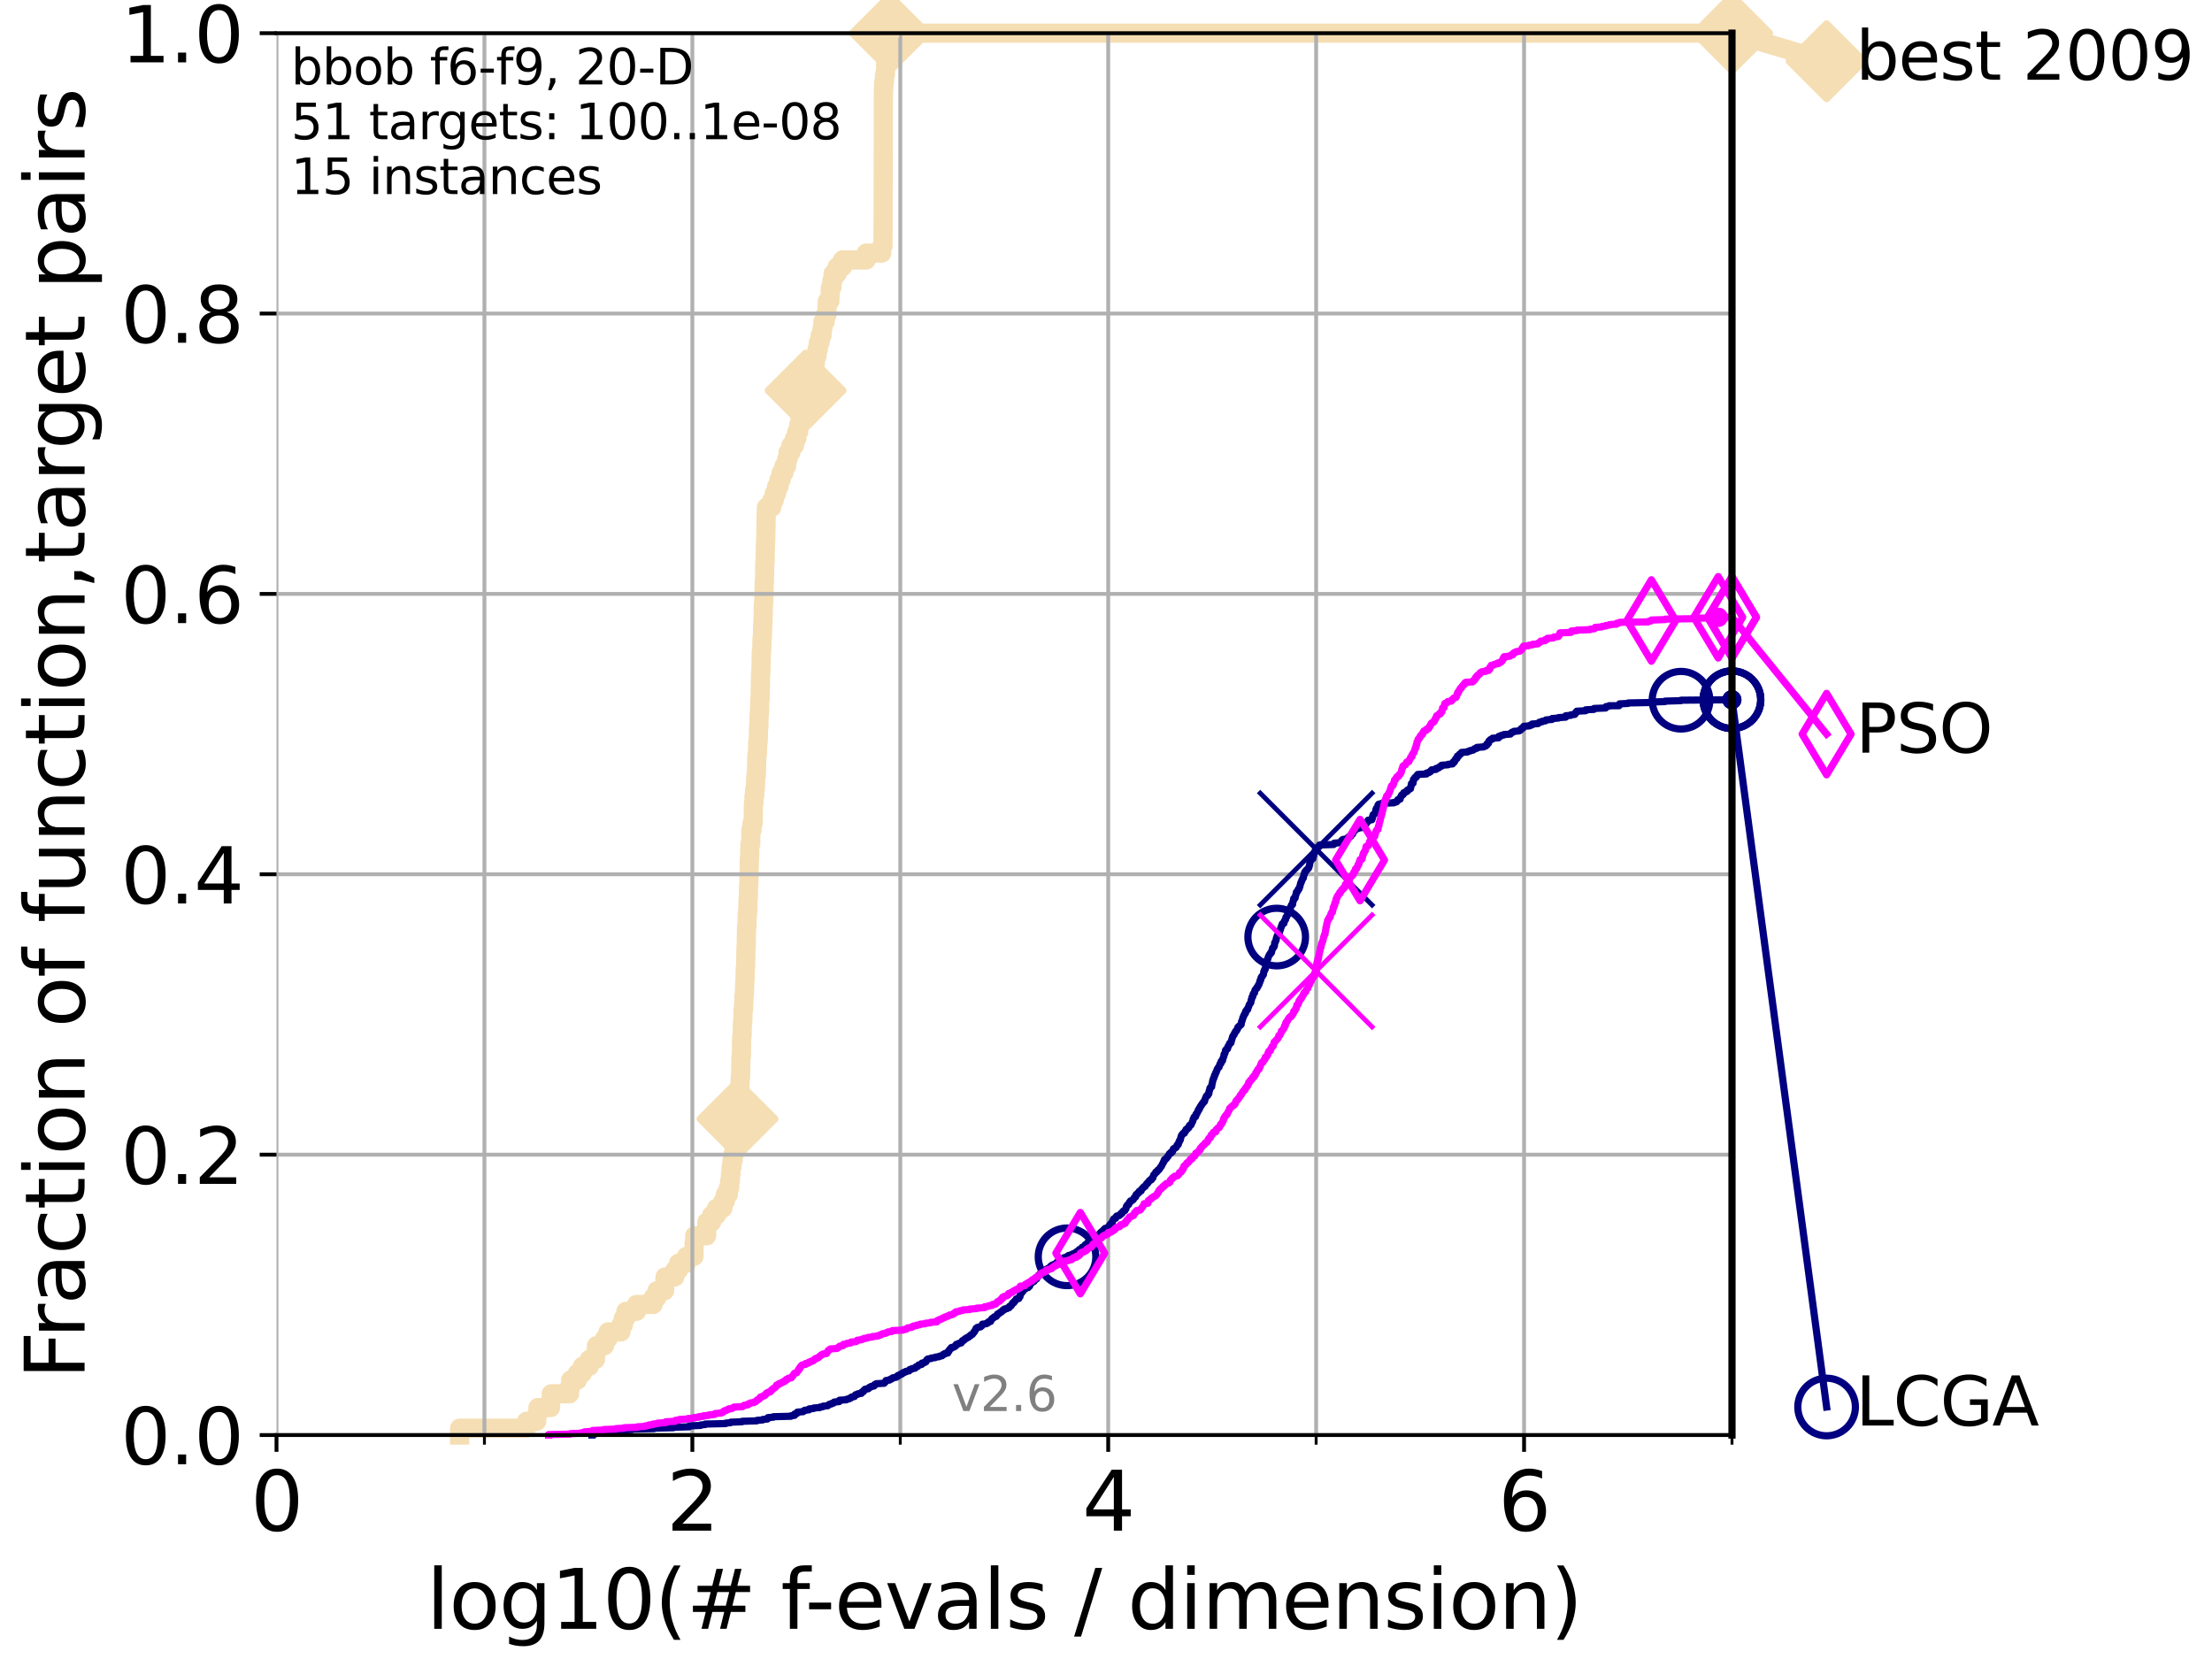 <?xml version="1.0" encoding="utf-8" standalone="no"?>
<!DOCTYPE svg PUBLIC "-//W3C//DTD SVG 1.1//EN"
  "http://www.w3.org/Graphics/SVG/1.1/DTD/svg11.dtd">
<svg xmlns:xlink="http://www.w3.org/1999/xlink" width="460.8pt" height="345.6pt" viewBox="0 0 460.8 345.6" xmlns="http://www.w3.org/2000/svg" version="1.1">
 <defs>
  <style type="text/css">*{stroke-linejoin: round; stroke-linecap: butt}</style>
 </defs>
 <g id="figure_1">
  <g id="patch_1">
   <path d="M 0 345.6 
L 460.8 345.6 
L 460.8 0 
L 0 0 
z
" style="fill: #ffffff"/>
  </g>
  <g id="axes_1">
   <g id="patch_2">
    <path d="M 57.6 298.944 
L 360.806 298.944 
L 360.806 6.912 
L 57.6 6.912 
z
" style="fill: #ffffff"/>
   </g>
   <g id="line2d_1">
    <path d="M 95.753 298.944 
L 95.753 297.512 
L 109.698 297.512 
L 109.698 296.081 
L 111.815 296.081 
L 111.815 294.649 
L 112.077 294.649 
L 112.077 293.218 
L 114.692 293.218 
L 114.692 291.786 
L 114.827 291.786 
L 114.827 290.355 
L 118.635 290.355 
L 118.635 288.923 
L 118.89 288.923 
L 118.89 287.492 
L 120.284 287.492 
L 120.284 286.06 
L 121.329 286.06 
L 121.329 284.629 
L 122.766 284.629 
L 122.766 283.197 
L 124.047 283.197 
L 124.047 281.766 
L 124.265 281.766 
L 124.265 280.334 
L 125.929 280.334 
L 125.929 278.903 
L 126.661 278.903 
L 126.661 277.471 
L 129.334 277.471 
L 129.334 276.04 
L 129.846 276.04 
L 129.846 274.608 
L 130.384 274.608 
L 130.384 273.176 
L 132.604 273.176 
L 132.604 271.745 
L 136.069 271.745 
L 136.069 270.313 
L 136.851 270.313 
L 136.851 268.882 
L 138.439 268.882 
L 138.541 266.019 
L 140.566 266.019 
L 140.566 264.587 
L 141.349 264.587 
L 141.349 263.156 
L 143.006 263.156 
L 143.006 261.724 
L 144.575 261.724 
L 144.594 258.861 
L 144.713 258.861 
L 144.713 257.43 
L 147.208 257.43 
L 147.248 254.567 
L 148.262 254.567 
L 148.262 253.135 
L 149.274 253.135 
L 149.274 251.704 
L 150.594 251.704 
L 150.594 250.272 
L 151.083 250.272 
L 151.083 248.84 
L 151.726 248.84 
L 151.726 247.409 
L 152.008 247.409 
L 152.008 245.977 
L 152.163 245.977 
L 152.163 244.546 
L 152.286 244.546 
L 152.286 243.114 
L 152.487 243.114 
L 152.487 241.683 
L 152.746 241.683 
L 152.746 240.251 
L 153.013 240.251 
L 153.025 237.388 
L 153.218 237.388 
L 153.218 235.957 
L 153.375 235.957 
L 153.375 234.525 
L 153.519 234.525 
L 153.519 233.094 
L 153.639 233.094 
L 153.747 230.231 
L 153.861 230.231 
L 153.967 227.368 
L 154.096 227.368 
L 154.207 224.504 
L 154.279 224.504 
L 154.35 220.21 
L 154.432 220.21 
L 154.514 215.915 
L 154.59 215.915 
L 154.661 213.052 
L 154.731 213.052 
L 154.817 210.189 
L 154.913 210.189 
L 154.987 207.326 
L 155.062 207.326 
L 155.151 204.463 
L 155.193 204.463 
L 155.256 201.6 
L 155.319 201.6 
L 155.407 197.305 
L 155.444 197.305 
L 155.521 193.011 
L 155.609 193.011 
L 155.675 190.148 
L 155.767 190.148 
L 155.823 187.285 
L 155.879 187.285 
L 155.94 184.422 
L 156 184.422 
L 156.111 178.696 
L 156.161 178.696 
L 156.225 175.832 
L 156.394 175.832 
L 156.408 172.969 
L 156.653 172.969 
L 156.653 171.538 
L 156.875 171.538 
L 156.957 167.243 
L 157.062 167.243 
L 157.062 165.812 
L 157.218 165.812 
L 157.218 164.38 
L 157.354 164.38 
L 157.457 161.517 
L 157.564 161.517 
L 157.674 157.223 
L 157.775 157.223 
L 157.871 154.36 
L 157.953 154.36 
L 158.016 151.496 
L 158.089 151.496 
L 158.143 148.633 
L 158.214 148.633 
L 158.272 145.77 
L 158.344 145.77 
L 158.445 140.044 
L 158.516 140.044 
L 158.591 135.75 
L 158.669 135.75 
L 158.752 132.887 
L 158.817 132.887 
L 158.886 130.024 
L 158.938 130.024 
L 159.024 125.729 
L 159.088 125.729 
L 159.195 121.434 
L 159.237 121.434 
L 159.33 117.14 
L 159.376 117.14 
L 159.469 112.845 
L 159.51 112.845 
L 159.61 107.119 
L 159.652 107.119 
L 159.652 105.688 
L 160.77 105.688 
L 160.77 104.256 
L 161.274 104.256 
L 161.274 102.824 
L 161.766 102.824 
L 161.766 101.393 
L 162.277 101.393 
L 162.277 99.961 
L 162.712 99.961 
L 162.712 98.53 
L 163.308 98.53 
L 163.308 97.098 
L 163.873 97.098 
L 163.873 95.667 
L 164.171 95.667 
L 164.171 94.235 
L 164.759 94.235 
L 164.759 92.804 
L 165.508 92.804 
L 165.508 91.372 
L 165.993 91.372 
L 165.993 89.941 
L 166.385 89.941 
L 166.385 88.509 
L 166.679 88.509 
L 166.679 87.078 
L 167.051 87.078 
L 167.051 85.646 
L 167.469 85.646 
L 167.469 84.215 
L 167.775 84.215 
L 167.818 81.352 
L 168.259 81.352 
L 168.259 79.92 
L 168.607 79.92 
L 168.607 78.488 
L 168.895 78.488 
L 168.895 77.057 
L 169.388 77.057 
L 169.388 75.625 
L 169.857 75.625 
L 169.857 74.194 
L 170.198 74.194 
L 170.198 72.762 
L 170.477 72.762 
L 170.477 71.331 
L 170.847 71.331 
L 170.847 69.899 
L 171.247 69.899 
L 171.247 68.468 
L 171.418 68.468 
L 171.418 67.036 
L 171.895 67.036 
L 171.895 65.605 
L 172.251 65.605 
L 172.344 62.742 
L 172.881 62.742 
L 172.985 59.879 
L 173.298 59.879 
L 173.298 58.447 
L 173.547 58.447 
L 173.547 57.016 
L 174.397 57.016 
L 174.397 55.584 
L 175.523 55.584 
L 175.523 54.152 
L 180.455 54.152 
L 180.455 52.721 
L 183.681 52.721 
L 183.681 51.289 
L 183.953 51.289 
L 184.029 18.364 
L 184.111 18.364 
L 184.111 16.933 
L 184.266 16.933 
L 184.266 15.501 
L 184.454 15.501 
L 184.514 12.638 
L 184.585 12.638 
L 184.585 11.207 
L 184.803 11.207 
L 184.803 9.775 
L 185.118 9.775 
L 185.118 8.344 
L 185.378 8.344 
L 185.378 6.912 
L 360.806 6.912 
L 360.806 6.912 
" style="fill: none; stroke: #f5deb3; stroke-width: 4; stroke-linecap: square"/>
   </g>
   <g id="line2d_2">
    <defs>
     <path id="m43d3d8809b" d="M 0 7.778 
L 7.778 0 
L 0 -7.778 
L -7.778 0 
z
" style="stroke: #f5deb3; stroke-width: 1.5; stroke-linejoin: miter"/>
    </defs>
    <g>
     <use xlink:href="#m43d3d8809b" x="153.639" y="233.094" style="fill: #f5deb3; stroke: #f5deb3; stroke-width: 1.5; stroke-linejoin: miter"/>
     <use xlink:href="#m43d3d8809b" x="167.818" y="81.352" style="fill: #f5deb3; stroke: #f5deb3; stroke-width: 1.5; stroke-linejoin: miter"/>
     <use xlink:href="#m43d3d8809b" x="185.378" y="6.912" style="fill: #f5deb3; stroke: #f5deb3; stroke-width: 1.5; stroke-linejoin: miter"/>
     <use xlink:href="#m43d3d8809b" x="185.378" y="6.912" style="fill: #f5deb3; stroke: #f5deb3; stroke-width: 1.5; stroke-linejoin: miter"/>
     <use xlink:href="#m43d3d8809b" x="360.806" y="6.912" style="fill: #f5deb3; stroke: #f5deb3; stroke-width: 1.5; stroke-linejoin: miter"/>
    </g>
   </g>
   <g id="line2d_3">
    <path style="fill: none; stroke: #f5deb3; stroke-width: 4; stroke-linecap: square"/>
    <g/>
   </g>
   <g id="line2d_4">
    <path d="M 360.806 6.912 
L 380.515 12.753 
" style="fill: none; stroke: #f5deb3; stroke-width: 4; stroke-linecap: square"/>
    <g>
     <use xlink:href="#m43d3d8809b" x="360.806" y="6.912" style="fill: #f5deb3; stroke: #f5deb3; stroke-width: 1.5; stroke-linejoin: miter"/>
     <use xlink:href="#m43d3d8809b" x="380.515" y="12.753" style="fill: #f5deb3; stroke: #f5deb3; stroke-width: 1.5; stroke-linejoin: miter"/>
    </g>
   </g>
   <g id="matplotlib.axis_1">
    <g id="xtick_1">
     <g id="line2d_5">
      <path d="M 57.6 298.944 
L 57.6 6.912 
" clip-path="url(#p60c73279fc)" style="fill: none; stroke: #b0b0b0; stroke-width: 0.8; stroke-linecap: square"/>
     </g>
     <g id="line2d_6">
      <defs>
       <path id="m77f58ab0cc" d="M 0 0 
L 0 3.5 
" style="stroke: #000000; stroke-width: 0.8"/>
      </defs>
      <g>
       <use xlink:href="#m77f58ab0cc" x="57.6" y="298.944" style="stroke: #000000; stroke-width: 0.8"/>
      </g>
     </g>
     <g id="text_1">
      <!-- 0 -->
      <g transform="translate(52.192 318.861)scale(0.17 -0.17)">
       <defs>
        <path id="DejaVuSans-30" d="M 2034 4250 
Q 1547 4250 1301 3770 
Q 1056 3291 1056 2328 
Q 1056 1369 1301 889 
Q 1547 409 2034 409 
Q 2525 409 2770 889 
Q 3016 1369 3016 2328 
Q 3016 3291 2770 3770 
Q 2525 4250 2034 4250 
z
M 2034 4750 
Q 2819 4750 3233 4129 
Q 3647 3509 3647 2328 
Q 3647 1150 3233 529 
Q 2819 -91 2034 -91 
Q 1250 -91 836 529 
Q 422 1150 422 2328 
Q 422 3509 836 4129 
Q 1250 4750 2034 4750 
z
" transform="scale(0.016)"/>
       </defs>
       <use xlink:href="#DejaVuSans-30"/>
      </g>
     </g>
    </g>
    <g id="xtick_2">
     <g id="line2d_7">
      <path d="M 144.23 298.944 
L 144.23 6.912 
" clip-path="url(#p60c73279fc)" style="fill: none; stroke: #b0b0b0; stroke-width: 0.8; stroke-linecap: square"/>
     </g>
     <g id="line2d_8">
      <g>
       <use xlink:href="#m77f58ab0cc" x="144.23" y="298.944" style="stroke: #000000; stroke-width: 0.8"/>
      </g>
     </g>
     <g id="text_2">
      <!-- 2 -->
      <g transform="translate(138.822 318.861)scale(0.17 -0.17)">
       <defs>
        <path id="DejaVuSans-32" d="M 1228 531 
L 3431 531 
L 3431 0 
L 469 0 
L 469 531 
Q 828 903 1448 1529 
Q 2069 2156 2228 2338 
Q 2531 2678 2651 2914 
Q 2772 3150 2772 3378 
Q 2772 3750 2511 3984 
Q 2250 4219 1831 4219 
Q 1534 4219 1204 4116 
Q 875 4013 500 3803 
L 500 4441 
Q 881 4594 1212 4672 
Q 1544 4750 1819 4750 
Q 2544 4750 2975 4387 
Q 3406 4025 3406 3419 
Q 3406 3131 3298 2873 
Q 3191 2616 2906 2266 
Q 2828 2175 2409 1742 
Q 1991 1309 1228 531 
z
" transform="scale(0.016)"/>
       </defs>
       <use xlink:href="#DejaVuSans-32"/>
      </g>
     </g>
    </g>
    <g id="xtick_3">
     <g id="line2d_9">
      <path d="M 230.861 298.944 
L 230.861 6.912 
" clip-path="url(#p60c73279fc)" style="fill: none; stroke: #b0b0b0; stroke-width: 0.8; stroke-linecap: square"/>
     </g>
     <g id="line2d_10">
      <g>
       <use xlink:href="#m77f58ab0cc" x="230.861" y="298.944" style="stroke: #000000; stroke-width: 0.8"/>
      </g>
     </g>
     <g id="text_3">
      <!-- 4 -->
      <g transform="translate(225.453 318.861)scale(0.17 -0.17)">
       <defs>
        <path id="DejaVuSans-34" d="M 2419 4116 
L 825 1625 
L 2419 1625 
L 2419 4116 
z
M 2253 4666 
L 3047 4666 
L 3047 1625 
L 3713 1625 
L 3713 1100 
L 3047 1100 
L 3047 0 
L 2419 0 
L 2419 1100 
L 313 1100 
L 313 1709 
L 2253 4666 
z
" transform="scale(0.016)"/>
       </defs>
       <use xlink:href="#DejaVuSans-34"/>
      </g>
     </g>
    </g>
    <g id="xtick_4">
     <g id="line2d_11">
      <path d="M 317.491 298.944 
L 317.491 6.912 
" clip-path="url(#p60c73279fc)" style="fill: none; stroke: #b0b0b0; stroke-width: 0.8; stroke-linecap: square"/>
     </g>
     <g id="line2d_12">
      <g>
       <use xlink:href="#m77f58ab0cc" x="317.491" y="298.944" style="stroke: #000000; stroke-width: 0.8"/>
      </g>
     </g>
     <g id="text_4">
      <!-- 6 -->
      <g transform="translate(312.083 318.861)scale(0.17 -0.17)">
       <defs>
        <path id="DejaVuSans-36" d="M 2113 2584 
Q 1688 2584 1439 2293 
Q 1191 2003 1191 1497 
Q 1191 994 1439 701 
Q 1688 409 2113 409 
Q 2538 409 2786 701 
Q 3034 994 3034 1497 
Q 3034 2003 2786 2293 
Q 2538 2584 2113 2584 
z
M 3366 4563 
L 3366 3988 
Q 3128 4100 2886 4159 
Q 2644 4219 2406 4219 
Q 1781 4219 1451 3797 
Q 1122 3375 1075 2522 
Q 1259 2794 1537 2939 
Q 1816 3084 2150 3084 
Q 2853 3084 3261 2657 
Q 3669 2231 3669 1497 
Q 3669 778 3244 343 
Q 2819 -91 2113 -91 
Q 1303 -91 875 529 
Q 447 1150 447 2328 
Q 447 3434 972 4092 
Q 1497 4750 2381 4750 
Q 2619 4750 2861 4703 
Q 3103 4656 3366 4563 
z
" transform="scale(0.016)"/>
       </defs>
       <use xlink:href="#DejaVuSans-36"/>
      </g>
     </g>
    </g>
    <g id="xtick_5">
     <g id="line2d_13">
      <path d="M 100.915 298.944 
L 100.915 6.912 
" clip-path="url(#p60c73279fc)" style="fill: none; stroke: #b0b0b0; stroke-width: 0.8; stroke-linecap: square"/>
     </g>
     <g id="line2d_14">
      <defs>
       <path id="m026d0aa938" d="M 0 0 
L 0 2 
" style="stroke: #000000; stroke-width: 0.6"/>
      </defs>
      <g>
       <use xlink:href="#m026d0aa938" x="100.915" y="298.944" style="stroke: #000000; stroke-width: 0.6"/>
      </g>
     </g>
    </g>
    <g id="xtick_6">
     <g id="line2d_15">
      <path d="M 187.546 298.944 
L 187.546 6.912 
" clip-path="url(#p60c73279fc)" style="fill: none; stroke: #b0b0b0; stroke-width: 0.8; stroke-linecap: square"/>
     </g>
     <g id="line2d_16">
      <g>
       <use xlink:href="#m026d0aa938" x="187.546" y="298.944" style="stroke: #000000; stroke-width: 0.6"/>
      </g>
     </g>
    </g>
    <g id="xtick_7">
     <g id="line2d_17">
      <path d="M 274.176 298.944 
L 274.176 6.912 
" clip-path="url(#p60c73279fc)" style="fill: none; stroke: #b0b0b0; stroke-width: 0.8; stroke-linecap: square"/>
     </g>
     <g id="line2d_18">
      <g>
       <use xlink:href="#m026d0aa938" x="274.176" y="298.944" style="stroke: #000000; stroke-width: 0.6"/>
      </g>
     </g>
    </g>
    <g id="xtick_8">
     <g id="line2d_19">
      <path d="M 360.806 298.944 
L 360.806 6.912 
" clip-path="url(#p60c73279fc)" style="fill: none; stroke: #b0b0b0; stroke-width: 0.8; stroke-linecap: square"/>
     </g>
     <g id="line2d_20">
      <g>
       <use xlink:href="#m026d0aa938" x="360.806" y="298.944" style="stroke: #000000; stroke-width: 0.6"/>
      </g>
     </g>
    </g>
    <g id="text_5">
     <!-- log10(# f-evals / dimension) -->
     <g transform="translate(88.823 339.314)scale(0.17 -0.17)">
      <defs>
       <path id="DejaVuSans-6c" d="M 603 4863 
L 1178 4863 
L 1178 0 
L 603 0 
L 603 4863 
z
" transform="scale(0.016)"/>
       <path id="DejaVuSans-6f" d="M 1959 3097 
Q 1497 3097 1228 2736 
Q 959 2375 959 1747 
Q 959 1119 1226 758 
Q 1494 397 1959 397 
Q 2419 397 2687 759 
Q 2956 1122 2956 1747 
Q 2956 2369 2687 2733 
Q 2419 3097 1959 3097 
z
M 1959 3584 
Q 2709 3584 3137 3096 
Q 3566 2609 3566 1747 
Q 3566 888 3137 398 
Q 2709 -91 1959 -91 
Q 1206 -91 779 398 
Q 353 888 353 1747 
Q 353 2609 779 3096 
Q 1206 3584 1959 3584 
z
" transform="scale(0.016)"/>
       <path id="DejaVuSans-67" d="M 2906 1791 
Q 2906 2416 2648 2759 
Q 2391 3103 1925 3103 
Q 1463 3103 1205 2759 
Q 947 2416 947 1791 
Q 947 1169 1205 825 
Q 1463 481 1925 481 
Q 2391 481 2648 825 
Q 2906 1169 2906 1791 
z
M 3481 434 
Q 3481 -459 3084 -895 
Q 2688 -1331 1869 -1331 
Q 1566 -1331 1297 -1286 
Q 1028 -1241 775 -1147 
L 775 -588 
Q 1028 -725 1275 -790 
Q 1522 -856 1778 -856 
Q 2344 -856 2625 -561 
Q 2906 -266 2906 331 
L 2906 616 
Q 2728 306 2450 153 
Q 2172 0 1784 0 
Q 1141 0 747 490 
Q 353 981 353 1791 
Q 353 2603 747 3093 
Q 1141 3584 1784 3584 
Q 2172 3584 2450 3431 
Q 2728 3278 2906 2969 
L 2906 3500 
L 3481 3500 
L 3481 434 
z
" transform="scale(0.016)"/>
       <path id="DejaVuSans-31" d="M 794 531 
L 1825 531 
L 1825 4091 
L 703 3866 
L 703 4441 
L 1819 4666 
L 2450 4666 
L 2450 531 
L 3481 531 
L 3481 0 
L 794 0 
L 794 531 
z
" transform="scale(0.016)"/>
       <path id="DejaVuSans-28" d="M 1984 4856 
Q 1566 4138 1362 3434 
Q 1159 2731 1159 2009 
Q 1159 1288 1364 580 
Q 1569 -128 1984 -844 
L 1484 -844 
Q 1016 -109 783 600 
Q 550 1309 550 2009 
Q 550 2706 781 3412 
Q 1013 4119 1484 4856 
L 1984 4856 
z
" transform="scale(0.016)"/>
       <path id="DejaVuSans-23" d="M 3272 2816 
L 2363 2816 
L 2100 1772 
L 3016 1772 
L 3272 2816 
z
M 2803 4594 
L 2478 3297 
L 3391 3297 
L 3719 4594 
L 4219 4594 
L 3897 3297 
L 4872 3297 
L 4872 2816 
L 3775 2816 
L 3519 1772 
L 4513 1772 
L 4513 1294 
L 3397 1294 
L 3072 0 
L 2572 0 
L 2894 1294 
L 1978 1294 
L 1656 0 
L 1153 0 
L 1478 1294 
L 494 1294 
L 494 1772 
L 1594 1772 
L 1856 2816 
L 850 2816 
L 850 3297 
L 1978 3297 
L 2297 4594 
L 2803 4594 
z
" transform="scale(0.016)"/>
       <path id="DejaVuSans-20" transform="scale(0.016)"/>
       <path id="DejaVuSans-66" d="M 2375 4863 
L 2375 4384 
L 1825 4384 
Q 1516 4384 1395 4259 
Q 1275 4134 1275 3809 
L 1275 3500 
L 2222 3500 
L 2222 3053 
L 1275 3053 
L 1275 0 
L 697 0 
L 697 3053 
L 147 3053 
L 147 3500 
L 697 3500 
L 697 3744 
Q 697 4328 969 4595 
Q 1241 4863 1831 4863 
L 2375 4863 
z
" transform="scale(0.016)"/>
       <path id="DejaVuSans-2d" d="M 313 2009 
L 1997 2009 
L 1997 1497 
L 313 1497 
L 313 2009 
z
" transform="scale(0.016)"/>
       <path id="DejaVuSans-65" d="M 3597 1894 
L 3597 1613 
L 953 1613 
Q 991 1019 1311 708 
Q 1631 397 2203 397 
Q 2534 397 2845 478 
Q 3156 559 3463 722 
L 3463 178 
Q 3153 47 2828 -22 
Q 2503 -91 2169 -91 
Q 1331 -91 842 396 
Q 353 884 353 1716 
Q 353 2575 817 3079 
Q 1281 3584 2069 3584 
Q 2775 3584 3186 3129 
Q 3597 2675 3597 1894 
z
M 3022 2063 
Q 3016 2534 2758 2815 
Q 2500 3097 2075 3097 
Q 1594 3097 1305 2825 
Q 1016 2553 972 2059 
L 3022 2063 
z
" transform="scale(0.016)"/>
       <path id="DejaVuSans-76" d="M 191 3500 
L 800 3500 
L 1894 563 
L 2988 3500 
L 3597 3500 
L 2284 0 
L 1503 0 
L 191 3500 
z
" transform="scale(0.016)"/>
       <path id="DejaVuSans-61" d="M 2194 1759 
Q 1497 1759 1228 1600 
Q 959 1441 959 1056 
Q 959 750 1161 570 
Q 1363 391 1709 391 
Q 2188 391 2477 730 
Q 2766 1069 2766 1631 
L 2766 1759 
L 2194 1759 
z
M 3341 1997 
L 3341 0 
L 2766 0 
L 2766 531 
Q 2569 213 2275 61 
Q 1981 -91 1556 -91 
Q 1019 -91 701 211 
Q 384 513 384 1019 
Q 384 1609 779 1909 
Q 1175 2209 1959 2209 
L 2766 2209 
L 2766 2266 
Q 2766 2663 2505 2880 
Q 2244 3097 1772 3097 
Q 1472 3097 1187 3025 
Q 903 2953 641 2809 
L 641 3341 
Q 956 3463 1253 3523 
Q 1550 3584 1831 3584 
Q 2591 3584 2966 3190 
Q 3341 2797 3341 1997 
z
" transform="scale(0.016)"/>
       <path id="DejaVuSans-73" d="M 2834 3397 
L 2834 2853 
Q 2591 2978 2328 3040 
Q 2066 3103 1784 3103 
Q 1356 3103 1142 2972 
Q 928 2841 928 2578 
Q 928 2378 1081 2264 
Q 1234 2150 1697 2047 
L 1894 2003 
Q 2506 1872 2764 1633 
Q 3022 1394 3022 966 
Q 3022 478 2636 193 
Q 2250 -91 1575 -91 
Q 1294 -91 989 -36 
Q 684 19 347 128 
L 347 722 
Q 666 556 975 473 
Q 1284 391 1588 391 
Q 1994 391 2212 530 
Q 2431 669 2431 922 
Q 2431 1156 2273 1281 
Q 2116 1406 1581 1522 
L 1381 1569 
Q 847 1681 609 1914 
Q 372 2147 372 2553 
Q 372 3047 722 3315 
Q 1072 3584 1716 3584 
Q 2034 3584 2315 3537 
Q 2597 3491 2834 3397 
z
" transform="scale(0.016)"/>
       <path id="DejaVuSans-2f" d="M 1625 4666 
L 2156 4666 
L 531 -594 
L 0 -594 
L 1625 4666 
z
" transform="scale(0.016)"/>
       <path id="DejaVuSans-64" d="M 2906 2969 
L 2906 4863 
L 3481 4863 
L 3481 0 
L 2906 0 
L 2906 525 
Q 2725 213 2448 61 
Q 2172 -91 1784 -91 
Q 1150 -91 751 415 
Q 353 922 353 1747 
Q 353 2572 751 3078 
Q 1150 3584 1784 3584 
Q 2172 3584 2448 3432 
Q 2725 3281 2906 2969 
z
M 947 1747 
Q 947 1113 1208 752 
Q 1469 391 1925 391 
Q 2381 391 2643 752 
Q 2906 1113 2906 1747 
Q 2906 2381 2643 2742 
Q 2381 3103 1925 3103 
Q 1469 3103 1208 2742 
Q 947 2381 947 1747 
z
" transform="scale(0.016)"/>
       <path id="DejaVuSans-69" d="M 603 3500 
L 1178 3500 
L 1178 0 
L 603 0 
L 603 3500 
z
M 603 4863 
L 1178 4863 
L 1178 4134 
L 603 4134 
L 603 4863 
z
" transform="scale(0.016)"/>
       <path id="DejaVuSans-6d" d="M 3328 2828 
Q 3544 3216 3844 3400 
Q 4144 3584 4550 3584 
Q 5097 3584 5394 3201 
Q 5691 2819 5691 2113 
L 5691 0 
L 5113 0 
L 5113 2094 
Q 5113 2597 4934 2840 
Q 4756 3084 4391 3084 
Q 3944 3084 3684 2787 
Q 3425 2491 3425 1978 
L 3425 0 
L 2847 0 
L 2847 2094 
Q 2847 2600 2669 2842 
Q 2491 3084 2119 3084 
Q 1678 3084 1418 2786 
Q 1159 2488 1159 1978 
L 1159 0 
L 581 0 
L 581 3500 
L 1159 3500 
L 1159 2956 
Q 1356 3278 1631 3431 
Q 1906 3584 2284 3584 
Q 2666 3584 2933 3390 
Q 3200 3197 3328 2828 
z
" transform="scale(0.016)"/>
       <path id="DejaVuSans-6e" d="M 3513 2113 
L 3513 0 
L 2938 0 
L 2938 2094 
Q 2938 2591 2744 2837 
Q 2550 3084 2163 3084 
Q 1697 3084 1428 2787 
Q 1159 2491 1159 1978 
L 1159 0 
L 581 0 
L 581 3500 
L 1159 3500 
L 1159 2956 
Q 1366 3272 1645 3428 
Q 1925 3584 2291 3584 
Q 2894 3584 3203 3211 
Q 3513 2838 3513 2113 
z
" transform="scale(0.016)"/>
       <path id="DejaVuSans-29" d="M 513 4856 
L 1013 4856 
Q 1481 4119 1714 3412 
Q 1947 2706 1947 2009 
Q 1947 1309 1714 600 
Q 1481 -109 1013 -844 
L 513 -844 
Q 928 -128 1133 580 
Q 1338 1288 1338 2009 
Q 1338 2731 1133 3434 
Q 928 4138 513 4856 
z
" transform="scale(0.016)"/>
      </defs>
      <use xlink:href="#DejaVuSans-6c"/>
      <use xlink:href="#DejaVuSans-6f" x="27.783"/>
      <use xlink:href="#DejaVuSans-67" x="88.965"/>
      <use xlink:href="#DejaVuSans-31" x="152.441"/>
      <use xlink:href="#DejaVuSans-30" x="216.064"/>
      <use xlink:href="#DejaVuSans-28" x="279.688"/>
      <use xlink:href="#DejaVuSans-23" x="318.701"/>
      <use xlink:href="#DejaVuSans-20" x="402.49"/>
      <use xlink:href="#DejaVuSans-66" x="434.277"/>
      <use xlink:href="#DejaVuSans-2d" x="463.982"/>
      <use xlink:href="#DejaVuSans-65" x="500.066"/>
      <use xlink:href="#DejaVuSans-76" x="561.59"/>
      <use xlink:href="#DejaVuSans-61" x="620.77"/>
      <use xlink:href="#DejaVuSans-6c" x="682.049"/>
      <use xlink:href="#DejaVuSans-73" x="709.832"/>
      <use xlink:href="#DejaVuSans-20" x="761.932"/>
      <use xlink:href="#DejaVuSans-2f" x="793.719"/>
      <use xlink:href="#DejaVuSans-20" x="827.41"/>
      <use xlink:href="#DejaVuSans-64" x="859.197"/>
      <use xlink:href="#DejaVuSans-69" x="922.674"/>
      <use xlink:href="#DejaVuSans-6d" x="950.457"/>
      <use xlink:href="#DejaVuSans-65" x="1047.869"/>
      <use xlink:href="#DejaVuSans-6e" x="1109.393"/>
      <use xlink:href="#DejaVuSans-73" x="1172.771"/>
      <use xlink:href="#DejaVuSans-69" x="1224.871"/>
      <use xlink:href="#DejaVuSans-6f" x="1252.654"/>
      <use xlink:href="#DejaVuSans-6e" x="1313.836"/>
      <use xlink:href="#DejaVuSans-29" x="1377.215"/>
     </g>
    </g>
   </g>
   <g id="matplotlib.axis_2">
    <g id="ytick_1">
     <g id="line2d_21">
      <path d="M 57.6 298.944 
L 360.806 298.944 
" clip-path="url(#p60c73279fc)" style="fill: none; stroke: #b0b0b0; stroke-width: 0.8; stroke-linecap: square"/>
     </g>
     <g id="line2d_22">
      <defs>
       <path id="mfff9a16bb5" d="M 0 0 
L -3.5 0 
" style="stroke: #000000; stroke-width: 0.8"/>
      </defs>
      <g>
       <use xlink:href="#mfff9a16bb5" x="57.6" y="298.944" style="stroke: #000000; stroke-width: 0.8"/>
      </g>
     </g>
     <g id="text_6">
      <!-- 0.0 -->
      <g transform="translate(25.155 305.023)scale(0.16 -0.16)">
       <defs>
        <path id="DejaVuSans-2e" d="M 684 794 
L 1344 794 
L 1344 0 
L 684 0 
L 684 794 
z
" transform="scale(0.016)"/>
       </defs>
       <use xlink:href="#DejaVuSans-30"/>
       <use xlink:href="#DejaVuSans-2e" x="63.623"/>
       <use xlink:href="#DejaVuSans-30" x="95.41"/>
      </g>
     </g>
    </g>
    <g id="ytick_2">
     <g id="line2d_23">
      <path d="M 57.6 240.538 
L 360.806 240.538 
" clip-path="url(#p60c73279fc)" style="fill: none; stroke: #b0b0b0; stroke-width: 0.8; stroke-linecap: square"/>
     </g>
     <g id="line2d_24">
      <g>
       <use xlink:href="#mfff9a16bb5" x="57.6" y="240.538" style="stroke: #000000; stroke-width: 0.8"/>
      </g>
     </g>
     <g id="text_7">
      <!-- 0.2 -->
      <g transform="translate(25.155 246.616)scale(0.16 -0.16)">
       <use xlink:href="#DejaVuSans-30"/>
       <use xlink:href="#DejaVuSans-2e" x="63.623"/>
       <use xlink:href="#DejaVuSans-32" x="95.41"/>
      </g>
     </g>
    </g>
    <g id="ytick_3">
     <g id="line2d_25">
      <path d="M 57.6 182.131 
L 360.806 182.131 
" clip-path="url(#p60c73279fc)" style="fill: none; stroke: #b0b0b0; stroke-width: 0.8; stroke-linecap: square"/>
     </g>
     <g id="line2d_26">
      <g>
       <use xlink:href="#mfff9a16bb5" x="57.6" y="182.131" style="stroke: #000000; stroke-width: 0.8"/>
      </g>
     </g>
     <g id="text_8">
      <!-- 0.4 -->
      <g transform="translate(25.155 188.21)scale(0.16 -0.16)">
       <use xlink:href="#DejaVuSans-30"/>
       <use xlink:href="#DejaVuSans-2e" x="63.623"/>
       <use xlink:href="#DejaVuSans-34" x="95.41"/>
      </g>
     </g>
    </g>
    <g id="ytick_4">
     <g id="line2d_27">
      <path d="M 57.6 123.725 
L 360.806 123.725 
" clip-path="url(#p60c73279fc)" style="fill: none; stroke: #b0b0b0; stroke-width: 0.8; stroke-linecap: square"/>
     </g>
     <g id="line2d_28">
      <g>
       <use xlink:href="#mfff9a16bb5" x="57.6" y="123.725" style="stroke: #000000; stroke-width: 0.8"/>
      </g>
     </g>
     <g id="text_9">
      <!-- 0.6 -->
      <g transform="translate(25.155 129.804)scale(0.16 -0.16)">
       <use xlink:href="#DejaVuSans-30"/>
       <use xlink:href="#DejaVuSans-2e" x="63.623"/>
       <use xlink:href="#DejaVuSans-36" x="95.41"/>
      </g>
     </g>
    </g>
    <g id="ytick_5">
     <g id="line2d_29">
      <path d="M 57.6 65.318 
L 360.806 65.318 
" clip-path="url(#p60c73279fc)" style="fill: none; stroke: #b0b0b0; stroke-width: 0.8; stroke-linecap: square"/>
     </g>
     <g id="line2d_30">
      <g>
       <use xlink:href="#mfff9a16bb5" x="57.6" y="65.318" style="stroke: #000000; stroke-width: 0.8"/>
      </g>
     </g>
     <g id="text_10">
      <!-- 0.8 -->
      <g transform="translate(25.155 71.397)scale(0.16 -0.16)">
       <defs>
        <path id="DejaVuSans-38" d="M 2034 2216 
Q 1584 2216 1326 1975 
Q 1069 1734 1069 1313 
Q 1069 891 1326 650 
Q 1584 409 2034 409 
Q 2484 409 2743 651 
Q 3003 894 3003 1313 
Q 3003 1734 2745 1975 
Q 2488 2216 2034 2216 
z
M 1403 2484 
Q 997 2584 770 2862 
Q 544 3141 544 3541 
Q 544 4100 942 4425 
Q 1341 4750 2034 4750 
Q 2731 4750 3128 4425 
Q 3525 4100 3525 3541 
Q 3525 3141 3298 2862 
Q 3072 2584 2669 2484 
Q 3125 2378 3379 2068 
Q 3634 1759 3634 1313 
Q 3634 634 3220 271 
Q 2806 -91 2034 -91 
Q 1263 -91 848 271 
Q 434 634 434 1313 
Q 434 1759 690 2068 
Q 947 2378 1403 2484 
z
M 1172 3481 
Q 1172 3119 1398 2916 
Q 1625 2713 2034 2713 
Q 2441 2713 2670 2916 
Q 2900 3119 2900 3481 
Q 2900 3844 2670 4047 
Q 2441 4250 2034 4250 
Q 1625 4250 1398 4047 
Q 1172 3844 1172 3481 
z
" transform="scale(0.016)"/>
       </defs>
       <use xlink:href="#DejaVuSans-30"/>
       <use xlink:href="#DejaVuSans-2e" x="63.623"/>
       <use xlink:href="#DejaVuSans-38" x="95.41"/>
      </g>
     </g>
    </g>
    <g id="ytick_6">
     <g id="line2d_31">
      <path d="M 57.6 6.912 
L 360.806 6.912 
" clip-path="url(#p60c73279fc)" style="fill: none; stroke: #b0b0b0; stroke-width: 0.8; stroke-linecap: square"/>
     </g>
     <g id="line2d_32">
      <g>
       <use xlink:href="#mfff9a16bb5" x="57.6" y="6.912" style="stroke: #000000; stroke-width: 0.8"/>
      </g>
     </g>
     <g id="text_11">
      <!-- 1.0 -->
      <g transform="translate(25.155 12.991)scale(0.16 -0.16)">
       <use xlink:href="#DejaVuSans-31"/>
       <use xlink:href="#DejaVuSans-2e" x="63.623"/>
       <use xlink:href="#DejaVuSans-30" x="95.41"/>
      </g>
     </g>
    </g>
    <g id="text_12">
     <!-- Fraction of function,target pairs -->
     <g transform="translate(17.62 287.313)rotate(-90)scale(0.17 -0.17)">
      <defs>
       <path id="DejaVuSans-46" d="M 628 4666 
L 3309 4666 
L 3309 4134 
L 1259 4134 
L 1259 2759 
L 3109 2759 
L 3109 2228 
L 1259 2228 
L 1259 0 
L 628 0 
L 628 4666 
z
" transform="scale(0.016)"/>
       <path id="DejaVuSans-72" d="M 2631 2963 
Q 2534 3019 2420 3045 
Q 2306 3072 2169 3072 
Q 1681 3072 1420 2755 
Q 1159 2438 1159 1844 
L 1159 0 
L 581 0 
L 581 3500 
L 1159 3500 
L 1159 2956 
Q 1341 3275 1631 3429 
Q 1922 3584 2338 3584 
Q 2397 3584 2469 3576 
Q 2541 3569 2628 3553 
L 2631 2963 
z
" transform="scale(0.016)"/>
       <path id="DejaVuSans-63" d="M 3122 3366 
L 3122 2828 
Q 2878 2963 2633 3030 
Q 2388 3097 2138 3097 
Q 1578 3097 1268 2742 
Q 959 2388 959 1747 
Q 959 1106 1268 751 
Q 1578 397 2138 397 
Q 2388 397 2633 464 
Q 2878 531 3122 666 
L 3122 134 
Q 2881 22 2623 -34 
Q 2366 -91 2075 -91 
Q 1284 -91 818 406 
Q 353 903 353 1747 
Q 353 2603 823 3093 
Q 1294 3584 2113 3584 
Q 2378 3584 2631 3529 
Q 2884 3475 3122 3366 
z
" transform="scale(0.016)"/>
       <path id="DejaVuSans-74" d="M 1172 4494 
L 1172 3500 
L 2356 3500 
L 2356 3053 
L 1172 3053 
L 1172 1153 
Q 1172 725 1289 603 
Q 1406 481 1766 481 
L 2356 481 
L 2356 0 
L 1766 0 
Q 1100 0 847 248 
Q 594 497 594 1153 
L 594 3053 
L 172 3053 
L 172 3500 
L 594 3500 
L 594 4494 
L 1172 4494 
z
" transform="scale(0.016)"/>
       <path id="DejaVuSans-75" d="M 544 1381 
L 544 3500 
L 1119 3500 
L 1119 1403 
Q 1119 906 1312 657 
Q 1506 409 1894 409 
Q 2359 409 2629 706 
Q 2900 1003 2900 1516 
L 2900 3500 
L 3475 3500 
L 3475 0 
L 2900 0 
L 2900 538 
Q 2691 219 2414 64 
Q 2138 -91 1772 -91 
Q 1169 -91 856 284 
Q 544 659 544 1381 
z
M 1991 3584 
L 1991 3584 
z
" transform="scale(0.016)"/>
       <path id="DejaVuSans-2c" d="M 750 794 
L 1409 794 
L 1409 256 
L 897 -744 
L 494 -744 
L 750 256 
L 750 794 
z
" transform="scale(0.016)"/>
       <path id="DejaVuSans-70" d="M 1159 525 
L 1159 -1331 
L 581 -1331 
L 581 3500 
L 1159 3500 
L 1159 2969 
Q 1341 3281 1617 3432 
Q 1894 3584 2278 3584 
Q 2916 3584 3314 3078 
Q 3713 2572 3713 1747 
Q 3713 922 3314 415 
Q 2916 -91 2278 -91 
Q 1894 -91 1617 61 
Q 1341 213 1159 525 
z
M 3116 1747 
Q 3116 2381 2855 2742 
Q 2594 3103 2138 3103 
Q 1681 3103 1420 2742 
Q 1159 2381 1159 1747 
Q 1159 1113 1420 752 
Q 1681 391 2138 391 
Q 2594 391 2855 752 
Q 3116 1113 3116 1747 
z
" transform="scale(0.016)"/>
      </defs>
      <use xlink:href="#DejaVuSans-46"/>
      <use xlink:href="#DejaVuSans-72" x="50.27"/>
      <use xlink:href="#DejaVuSans-61" x="91.383"/>
      <use xlink:href="#DejaVuSans-63" x="152.662"/>
      <use xlink:href="#DejaVuSans-74" x="207.643"/>
      <use xlink:href="#DejaVuSans-69" x="246.852"/>
      <use xlink:href="#DejaVuSans-6f" x="274.635"/>
      <use xlink:href="#DejaVuSans-6e" x="335.816"/>
      <use xlink:href="#DejaVuSans-20" x="399.195"/>
      <use xlink:href="#DejaVuSans-6f" x="430.982"/>
      <use xlink:href="#DejaVuSans-66" x="492.164"/>
      <use xlink:href="#DejaVuSans-20" x="527.369"/>
      <use xlink:href="#DejaVuSans-66" x="559.156"/>
      <use xlink:href="#DejaVuSans-75" x="594.361"/>
      <use xlink:href="#DejaVuSans-6e" x="657.74"/>
      <use xlink:href="#DejaVuSans-63" x="721.119"/>
      <use xlink:href="#DejaVuSans-74" x="776.1"/>
      <use xlink:href="#DejaVuSans-69" x="815.309"/>
      <use xlink:href="#DejaVuSans-6f" x="843.092"/>
      <use xlink:href="#DejaVuSans-6e" x="904.273"/>
      <use xlink:href="#DejaVuSans-2c" x="967.652"/>
      <use xlink:href="#DejaVuSans-74" x="999.439"/>
      <use xlink:href="#DejaVuSans-61" x="1038.648"/>
      <use xlink:href="#DejaVuSans-72" x="1099.928"/>
      <use xlink:href="#DejaVuSans-67" x="1139.291"/>
      <use xlink:href="#DejaVuSans-65" x="1202.768"/>
      <use xlink:href="#DejaVuSans-74" x="1264.291"/>
      <use xlink:href="#DejaVuSans-20" x="1303.5"/>
      <use xlink:href="#DejaVuSans-70" x="1335.287"/>
      <use xlink:href="#DejaVuSans-61" x="1398.764"/>
      <use xlink:href="#DejaVuSans-69" x="1460.043"/>
      <use xlink:href="#DejaVuSans-72" x="1487.826"/>
      <use xlink:href="#DejaVuSans-73" x="1528.939"/>
     </g>
    </g>
   </g>
   <g id="line2d_33">
    <defs>
     <path id="me1d6a17aec" d="M 0 1.5 
C 0.398 1.5 0.779 1.342 1.061 1.061 
C 1.342 0.779 1.5 0.398 1.5 0 
C 1.5 -0.398 1.342 -0.779 1.061 -1.061 
C 0.779 -1.342 0.398 -1.5 0 -1.5 
C -0.398 -1.5 -0.779 -1.342 -1.061 -1.061 
C -1.342 -0.779 -1.5 -0.398 -1.5 0 
C -1.5 0.398 -1.342 0.779 -1.061 1.061 
C -0.779 1.342 -0.398 1.5 0 1.5 
z
" style="stroke: #f5deb3"/>
    </defs>
    <g>
     <use xlink:href="#me1d6a17aec" x="185.378" y="6.912" style="fill: #f5deb3; stroke: #f5deb3"/>
     <use xlink:href="#me1d6a17aec" x="185.378" y="6.912" style="fill: #f5deb3; stroke: #f5deb3"/>
    </g>
   </g>
   <g id="line2d_34">
    <defs>
     <path id="m4fb00b1b79" d="M 0 1.5 
C 0.398 1.5 0.779 1.342 1.061 1.061 
C 1.342 0.779 1.5 0.398 1.5 0 
C 1.5 -0.398 1.342 -0.779 1.061 -1.061 
C 0.779 -1.342 0.398 -1.5 0 -1.5 
C -0.398 -1.5 -0.779 -1.342 -1.061 -1.061 
C -1.342 -0.779 -1.5 -0.398 -1.5 0 
C -1.5 0.398 -1.342 0.779 -1.061 1.061 
C -0.779 1.342 -0.398 1.5 0 1.5 
z
" style="stroke: #000080"/>
    </defs>
    <g>
     <use xlink:href="#m4fb00b1b79" x="360.779" y="145.77" style="fill: #000080; stroke: #000080"/>
     <use xlink:href="#m4fb00b1b79" x="360.779" y="145.77" style="fill: #000080; stroke: #000080"/>
    </g>
   </g>
   <g id="line2d_35">
    <path d="M 123.318 298.944 
L 123.318 298.849 
L 123.909 298.753 
L 123.909 298.562 
L 124.401 298.467 
L 124.401 298.371 
L 126.323 298.276 
L 126.372 298.085 
L 129.272 297.99 
L 129.272 297.894 
L 131.674 297.799 
L 131.674 297.703 
L 136.242 297.608 
L 136.242 297.512 
L 140.29 297.417 
L 140.29 297.322 
L 143.599 297.226 
L 143.609 297.035 
L 145.955 296.94 
L 145.955 296.844 
L 146.941 296.749 
L 146.941 296.654 
L 151.181 296.558 
L 151.181 296.463 
L 152.206 296.367 
L 152.206 296.272 
L 154.585 296.176 
L 154.585 296.081 
L 157.661 295.986 
L 157.661 295.89 
L 158.899 295.795 
L 158.899 295.699 
L 159.882 295.604 
L 159.964 295.317 
L 161.11 295.222 
L 161.11 295.127 
L 164.774 295.031 
L 164.774 294.936 
L 165.523 294.84 
L 165.547 294.554 
L 166.002 294.459 
L 166.105 294.172 
L 167.312 294.077 
L 167.312 293.981 
L 167.61 293.886 
L 167.61 293.79 
L 168.537 293.695 
L 168.55 293.504 
L 169.519 293.409 
L 169.519 293.313 
L 170.808 293.218 
L 170.808 293.122 
L 171.451 293.027 
L 171.451 292.932 
L 172.453 292.836 
L 172.453 292.741 
L 172.741 292.645 
L 172.741 292.55 
L 173.242 292.454 
L 173.242 292.359 
L 173.691 292.264 
L 173.784 292.073 
L 174.822 291.977 
L 174.879 291.691 
L 176.342 291.595 
L 176.342 291.5 
L 176.908 291.405 
L 176.908 291.309 
L 177.287 291.214 
L 177.386 291.023 
L 177.997 290.927 
L 178.067 290.737 
L 178.226 290.641 
L 178.226 290.546 
L 178.71 290.45 
L 178.71 290.355 
L 179.452 290.259 
L 179.549 289.973 
L 179.894 289.878 
L 179.991 289.591 
L 180.198 289.496 
L 180.198 289.4 
L 180.891 289.305 
L 180.891 289.21 
L 181.088 289.114 
L 181.088 289.019 
L 181.455 288.923 
L 181.455 288.828 
L 182.087 288.732 
L 182.193 288.446 
L 182.532 288.351 
L 182.532 288.255 
L 184.182 288.16 
L 184.266 287.969 
L 184.476 287.874 
L 184.565 287.587 
L 185.302 287.492 
L 185.302 287.396 
L 185.679 287.301 
L 185.679 287.205 
L 186.002 287.11 
L 186.002 287.015 
L 186.679 286.919 
L 186.679 286.824 
L 187.015 286.728 
L 187.047 286.537 
L 187.448 286.442 
L 187.448 286.347 
L 187.864 286.251 
L 187.968 286.06 
L 188.302 285.965 
L 188.302 285.869 
L 188.72 285.774 
L 188.72 285.678 
L 189.368 285.583 
L 189.368 285.488 
L 189.507 285.392 
L 189.507 285.297 
L 189.996 285.201 
L 189.996 285.106 
L 190.652 285.01 
L 190.652 284.915 
L 190.813 284.82 
L 190.813 284.724 
L 191.21 284.629 
L 191.21 284.533 
L 191.371 284.438 
L 191.371 284.342 
L 191.986 284.247 
L 192.052 283.961 
L 192.585 283.865 
L 192.585 283.77 
L 192.907 283.674 
L 192.972 283.483 
L 193.045 283.388 
L 193.045 283.293 
L 193.269 283.197 
L 193.269 283.102 
L 193.973 283.006 
L 193.973 282.911 
L 194.833 282.815 
L 194.833 282.72 
L 195.653 282.625 
L 195.653 282.529 
L 196.251 282.434 
L 196.251 282.338 
L 196.488 282.243 
L 196.488 282.147 
L 196.828 282.052 
L 196.828 281.957 
L 197.435 281.861 
L 197.487 281.575 
L 197.686 281.479 
L 197.694 281.288 
L 197.822 281.193 
L 197.93 281.002 
L 198.166 280.907 
L 198.181 280.716 
L 198.746 280.62 
L 198.746 280.525 
L 199.056 280.43 
L 199.075 280.239 
L 199.226 280.143 
L 199.226 280.048 
L 199.683 279.952 
L 199.683 279.857 
L 200.231 279.762 
L 200.3 279.571 
L 200.461 279.475 
L 200.482 279.284 
L 200.831 279.189 
L 200.831 279.093 
L 201.015 278.998 
L 201.015 278.903 
L 201.323 278.807 
L 201.323 278.712 
L 201.692 278.616 
L 201.692 278.521 
L 201.939 278.425 
L 201.939 278.33 
L 202.212 278.235 
L 202.281 278.044 
L 202.585 277.948 
L 202.694 277.757 
L 202.819 277.662 
L 202.88 277.471 
L 203.043 277.376 
L 203.15 277.089 
L 203.265 276.994 
L 203.335 276.708 
L 203.597 276.612 
L 203.597 276.517 
L 204.255 276.421 
L 204.255 276.326 
L 204.506 276.23 
L 204.595 276.04 
L 204.652 275.944 
L 204.652 275.849 
L 205.499 275.753 
L 205.499 275.658 
L 205.841 275.562 
L 205.891 275.371 
L 206.375 275.276 
L 206.479 274.894 
L 206.639 274.799 
L 206.639 274.703 
L 206.885 274.608 
L 206.885 274.513 
L 207.13 274.417 
L 207.13 274.322 
L 207.545 274.226 
L 207.545 274.131 
L 207.691 274.035 
L 207.783 273.749 
L 208.114 273.654 
L 208.114 273.558 
L 208.356 273.463 
L 208.356 273.367 
L 208.673 273.272 
L 208.673 273.176 
L 208.825 273.081 
L 208.825 272.986 
L 209.161 272.89 
L 209.21 272.699 
L 209.796 272.604 
L 209.796 272.508 
L 210.221 272.413 
L 210.306 272.127 
L 210.626 272.031 
L 210.689 271.84 
L 210.823 271.745 
L 210.919 271.459 
L 211.218 271.363 
L 211.223 271.172 
L 211.418 271.077 
L 211.418 270.981 
L 211.581 270.886 
L 211.69 270.6 
L 212.241 270.504 
L 212.285 270.218 
L 212.479 270.123 
L 212.56 269.645 
L 212.668 269.55 
L 212.719 269.359 
L 212.887 269.264 
L 212.979 269.073 
L 213.128 268.977 
L 213.19 268.786 
L 213.338 268.691 
L 213.425 268.5 
L 213.735 268.405 
L 213.735 268.309 
L 214.21 268.214 
L 214.282 268.023 
L 214.496 267.928 
L 214.569 267.546 
L 214.682 267.45 
L 214.682 267.355 
L 214.915 267.259 
L 214.952 267.069 
L 215.381 266.973 
L 215.435 266.782 
L 215.602 266.687 
L 215.66 266.496 
L 215.967 266.401 
L 216.072 266.019 
L 216.27 265.923 
L 216.35 265.637 
L 216.677 265.542 
L 216.786 265.255 
L 216.824 265.16 
L 216.824 265.064 
L 217.339 264.969 
L 217.339 264.874 
L 217.591 264.778 
L 217.672 264.587 
L 218.008 264.492 
L 218.008 264.396 
L 218.343 264.301 
L 218.343 264.206 
L 218.656 264.11 
L 218.656 264.015 
L 218.886 263.919 
L 218.919 263.728 
L 219.2 263.633 
L 219.2 263.538 
L 219.657 263.442 
L 219.657 263.347 
L 220.079 263.251 
L 220.164 262.965 
L 220.837 262.869 
L 220.929 262.583 
L 221.233 262.488 
L 221.27 262.297 
L 221.554 262.201 
L 221.61 262.011 
L 222.135 261.915 
L 222.135 261.82 
L 222.584 261.724 
L 222.593 261.533 
L 223.213 261.438 
L 223.213 261.342 
L 223.578 261.247 
L 223.578 261.152 
L 224.007 261.056 
L 224.007 260.961 
L 224.256 260.865 
L 224.256 260.77 
L 224.539 260.674 
L 224.539 260.579 
L 224.783 260.484 
L 224.844 260.293 
L 225.265 260.197 
L 225.356 260.006 
L 225.443 259.911 
L 225.443 259.816 
L 225.948 259.72 
L 226.043 259.338 
L 226.36 259.243 
L 226.406 259.052 
L 226.585 258.957 
L 226.585 258.861 
L 227.025 258.766 
L 227.135 258.479 
L 227.457 258.384 
L 227.473 258.193 
L 227.993 258.098 
L 227.993 258.002 
L 228.309 257.907 
L 228.309 257.811 
L 228.511 257.716 
L 228.526 257.525 
L 228.936 257.43 
L 229.025 257.048 
L 229.184 256.952 
L 229.184 256.857 
L 229.376 256.762 
L 229.376 256.666 
L 229.637 256.571 
L 229.722 256.38 
L 229.994 256.284 
L 229.999 256.094 
L 230.194 255.998 
L 230.194 255.903 
L 230.767 255.807 
L 230.82 255.616 
L 231.031 255.521 
L 231.058 255.33 
L 231.332 255.235 
L 231.335 254.948 
L 231.673 254.853 
L 231.765 254.376 
L 231.847 254.28 
L 231.906 254.089 
L 232.016 253.994 
L 232.016 253.899 
L 232.402 253.803 
L 232.466 253.517 
L 232.619 253.421 
L 232.619 253.326 
L 233.156 253.23 
L 233.156 253.135 
L 233.413 253.04 
L 233.447 252.849 
L 233.749 252.753 
L 233.754 252.562 
L 233.941 252.467 
L 234.012 252.276 
L 234.34 252.181 
L 234.438 251.894 
L 234.558 251.799 
L 234.651 251.322 
L 234.779 251.226 
L 234.831 251.035 
L 235.11 250.94 
L 235.133 250.749 
L 235.257 250.654 
L 235.273 250.463 
L 235.479 250.367 
L 235.496 250.177 
L 235.863 250.081 
L 235.863 249.986 
L 236.087 249.89 
L 236.087 249.795 
L 236.216 249.699 
L 236.216 249.604 
L 236.342 249.509 
L 236.342 249.413 
L 236.583 249.318 
L 236.681 248.84 
L 236.939 248.745 
L 237.007 248.554 
L 237.275 248.459 
L 237.322 248.172 
L 237.717 248.077 
L 237.76 247.791 
L 237.91 247.695 
L 238.018 247.504 
L 238.212 247.409 
L 238.286 247.218 
L 238.588 247.123 
L 238.651 246.932 
L 238.727 246.836 
L 238.834 246.645 
L 239.041 246.55 
L 239.077 246.359 
L 239.253 246.264 
L 239.35 246.073 
L 239.502 245.977 
L 239.502 245.882 
L 239.84 245.787 
L 239.925 245.5 
L 240.151 245.405 
L 240.241 245.023 
L 240.3 244.928 
L 240.348 244.737 
L 240.51 244.641 
L 240.621 244.45 
L 240.762 244.355 
L 240.765 244.164 
L 241.061 244.069 
L 241.166 243.782 
L 241.433 243.687 
L 241.513 243.496 
L 241.639 243.401 
L 241.697 243.21 
L 241.83 243.114 
L 241.938 242.923 
L 242.02 242.828 
L 242.121 242.542 
L 242.201 242.446 
L 242.291 242.255 
L 242.374 242.16 
L 242.407 241.969 
L 242.526 241.874 
L 242.562 241.587 
L 242.825 241.492 
L 242.825 241.397 
L 243.012 241.301 
L 243.08 241.11 
L 243.238 241.015 
L 243.238 240.919 
L 243.373 240.824 
L 243.466 240.633 
L 243.523 240.538 
L 243.597 240.347 
L 243.882 240.251 
L 243.898 240.06 
L 244.234 239.965 
L 244.344 239.583 
L 244.376 239.488 
L 244.46 239.297 
L 244.78 239.202 
L 244.78 239.106 
L 245.037 239.011 
L 245.142 238.724 
L 245.219 238.629 
L 245.219 238.533 
L 245.452 238.438 
L 245.556 237.961 
L 245.668 237.865 
L 245.728 237.579 
L 245.87 237.484 
L 245.978 237.006 
L 246 236.911 
L 246.078 236.625 
L 246.183 236.529 
L 246.183 236.434 
L 246.339 236.338 
L 246.403 236.148 
L 246.738 236.052 
L 246.782 235.766 
L 246.967 235.67 
L 247.077 235.289 
L 247.377 235.193 
L 247.411 235.002 
L 247.666 234.907 
L 247.746 234.621 
L 247.804 234.525 
L 247.804 234.43 
L 248.12 234.334 
L 248.22 234.048 
L 248.288 233.953 
L 248.399 233.666 
L 248.479 233.571 
L 248.568 233.094 
L 248.691 232.998 
L 248.753 232.712 
L 249.069 232.616 
L 249.13 232.139 
L 249.309 232.044 
L 249.32 231.853 
L 249.445 231.758 
L 249.508 231.567 
L 249.591 231.471 
L 249.639 231.185 
L 249.841 231.09 
L 249.876 230.803 
L 250.002 230.708 
L 250.1 230.421 
L 250.251 230.326 
L 250.352 230.04 
L 250.487 229.944 
L 250.487 229.849 
L 250.662 229.753 
L 250.699 229.563 
L 250.915 229.467 
L 250.999 229.085 
L 251.052 228.99 
L 251.141 228.704 
L 251.223 228.608 
L 251.313 228.322 
L 251.575 228.226 
L 251.649 227.94 
L 251.819 227.845 
L 251.882 227.272 
L 251.971 227.177 
L 252.045 226.699 
L 252.156 226.604 
L 252.156 226.509 
L 252.4 226.413 
L 252.498 225.745 
L 252.553 225.65 
L 252.628 225.077 
L 252.716 224.982 
L 252.797 224.6 
L 252.918 224.504 
L 253.002 224.027 
L 253.128 223.932 
L 253.21 223.55 
L 253.327 223.455 
L 253.39 223.168 
L 253.481 223.073 
L 253.584 222.691 
L 253.676 222.596 
L 253.779 222.405 
L 253.954 222.309 
L 254.045 221.928 
L 254.116 221.832 
L 254.141 221.641 
L 254.331 221.546 
L 254.405 221.069 
L 254.669 220.973 
L 254.764 220.496 
L 254.807 220.401 
L 254.902 220.114 
L 254.965 220.019 
L 254.993 219.637 
L 255.113 219.542 
L 255.177 219.351 
L 255.237 219.256 
L 255.299 218.778 
L 255.458 218.683 
L 255.458 218.587 
L 255.713 218.492 
L 255.808 218.015 
L 255.931 217.919 
L 256.037 217.633 
L 256.106 217.538 
L 256.148 217.347 
L 256.426 217.251 
L 256.528 216.774 
L 256.581 216.679 
L 256.674 216.297 
L 256.733 216.202 
L 256.787 215.915 
L 256.872 215.82 
L 256.967 215.629 
L 257.101 215.534 
L 257.165 215.247 
L 257.271 215.152 
L 257.377 214.866 
L 257.563 214.77 
L 257.67 214.484 
L 257.795 214.388 
L 257.86 214.007 
L 258.037 213.911 
L 258.037 213.816 
L 258.259 213.72 
L 258.365 213.529 
L 258.555 213.434 
L 258.65 212.766 
L 258.745 212.67 
L 258.818 212.384 
L 258.872 212.289 
L 258.902 212.002 
L 258.999 211.907 
L 259.103 211.525 
L 259.233 211.43 
L 259.297 211.144 
L 259.462 211.048 
L 259.498 210.666 
L 259.676 210.571 
L 259.697 210.38 
L 259.917 210.285 
L 259.992 209.903 
L 260.077 209.807 
L 260.173 209.521 
L 260.195 209.426 
L 260.272 209.235 
L 260.381 209.139 
L 260.478 208.949 
L 260.561 208.853 
L 260.657 208.28 
L 260.73 208.185 
L 260.816 207.708 
L 260.976 207.612 
L 261.036 207.135 
L 261.134 207.04 
L 261.134 206.944 
L 261.339 206.849 
L 261.427 206.276 
L 261.53 206.181 
L 261.625 205.99 
L 261.828 205.895 
L 261.898 205.608 
L 262.046 205.513 
L 262.133 205.227 
L 262.247 205.131 
L 262.355 204.749 
L 262.433 204.654 
L 262.488 204.272 
L 262.62 204.177 
L 262.687 203.7 
L 262.79 203.604 
L 262.79 203.509 
L 262.962 203.413 
L 263.067 203.127 
L 263.188 203.032 
L 263.275 202.363 
L 263.393 202.268 
L 263.439 201.982 
L 263.581 201.886 
L 263.689 201.123 
L 263.737 201.027 
L 263.837 200.264 
L 263.903 200.168 
L 263.991 199.882 
L 264.105 199.787 
L 264.201 199.405 
L 264.242 199.31 
L 264.303 199.119 
L 264.382 199.023 
L 264.47 198.832 
L 264.638 198.737 
L 264.656 198.546 
L 264.859 198.451 
L 264.96 197.973 
L 265.029 197.878 
L 265.105 197.496 
L 265.3 197.401 
L 265.334 197.21 
L 265.472 197.115 
L 265.551 196.351 
L 265.683 196.256 
L 265.761 195.969 
L 265.833 195.874 
L 265.897 195.397 
L 265.961 195.301 
L 266.041 195.015 
L 266.132 194.92 
L 266.132 194.824 
L 266.396 194.729 
L 266.497 194.442 
L 266.539 194.347 
L 266.582 193.774 
L 266.726 193.679 
L 266.82 193.297 
L 266.886 193.202 
L 266.942 192.915 
L 267.041 192.82 
L 267.127 192.438 
L 267.463 192.343 
L 267.558 191.866 
L 267.66 191.77 
L 267.66 191.675 
L 267.798 191.579 
L 267.874 191.102 
L 268.028 191.007 
L 268.112 190.72 
L 268.223 190.625 
L 268.309 190.243 
L 268.405 190.148 
L 268.405 190.052 
L 268.556 189.957 
L 268.659 189.575 
L 268.759 189.48 
L 268.862 188.907 
L 268.942 188.812 
L 269.035 188.525 
L 269.26 188.43 
L 269.352 187.762 
L 269.435 187.666 
L 269.493 187.189 
L 269.786 187.094 
L 269.892 186.521 
L 269.963 186.426 
L 270.063 185.853 
L 270.261 185.758 
L 270.341 185.567 
L 270.423 185.471 
L 270.426 185.281 
L 270.618 185.185 
L 270.715 184.803 
L 270.788 184.708 
L 270.859 184.326 
L 270.901 184.231 
L 270.988 183.849 
L 271.097 183.754 
L 271.196 183.372 
L 271.288 183.276 
L 271.366 182.99 
L 271.514 182.895 
L 271.622 182.227 
L 271.729 182.131 
L 271.803 181.654 
L 272.008 181.559 
L 272.03 181.368 
L 272.196 181.272 
L 272.196 181.177 
L 272.411 181.081 
L 272.513 180.891 
L 272.639 180.795 
L 272.732 180.413 
L 272.788 180.318 
L 272.872 179.65 
L 272.954 179.554 
L 273.027 179.173 
L 273.189 179.077 
L 273.189 178.982 
L 273.489 178.886 
L 273.596 178.409 
L 273.634 178.314 
L 273.718 177.741 
L 273.823 177.646 
L 273.864 177.455 
L 273.943 177.359 
L 274.023 177.073 
L 274.173 176.978 
L 274.194 176.787 
L 274.35 176.787 
L 274.35 176.596 
L 274.557 176.501 
L 274.557 176.405 
L 274.786 176.405 
L 274.886 176.023 
L 277.819 175.928 
L 277.819 175.832 
L 277.95 175.832 
L 277.95 175.642 
L 279.232 175.546 
L 279.311 175.355 
L 279.406 175.26 
L 279.496 175.069 
L 279.734 174.974 
L 279.734 174.878 
L 280.628 174.783 
L 280.632 174.592 
L 280.982 174.496 
L 280.987 174.306 
L 281.403 174.21 
L 281.488 173.828 
L 281.79 173.733 
L 281.901 173.16 
L 282.217 173.065 
L 282.245 172.874 
L 282.432 172.779 
L 282.432 172.683 
L 282.946 172.588 
L 282.946 172.492 
L 283.725 172.397 
L 283.798 172.206 
L 283.978 172.11 
L 283.984 171.92 
L 284.238 171.824 
L 284.238 171.633 
L 284.651 171.538 
L 284.733 171.252 
L 284.956 171.156 
L 284.996 170.87 
L 285.784 170.774 
L 285.827 170.393 
L 285.929 170.393 
L 285.981 169.915 
L 286.05 169.82 
L 286.05 169.725 
L 286.251 169.629 
L 286.353 169.438 
L 286.556 169.438 
L 286.614 168.675 
L 286.728 168.579 
L 286.728 168.389 
L 286.953 168.293 
L 287.06 167.72 
L 287.208 167.625 
L 287.208 167.53 
L 287.843 167.434 
L 287.843 167.339 
L 290.375 167.243 
L 290.375 167.148 
L 290.925 167.052 
L 291.023 166.862 
L 291.189 166.766 
L 291.199 166.575 
L 291.662 166.48 
L 291.755 166.098 
L 291.792 166.003 
L 291.891 165.812 
L 291.98 165.812 
L 291.98 165.621 
L 292.308 165.525 
L 292.419 165.144 
L 292.769 165.048 
L 292.769 164.953 
L 293.14 164.857 
L 293.203 164.571 
L 293.543 164.476 
L 293.543 164.38 
L 293.836 164.285 
L 293.929 163.712 
L 294.013 163.617 
L 294.029 163.235 
L 294.373 163.14 
L 294.444 162.376 
L 294.651 162.281 
L 294.726 161.994 
L 295.048 161.899 
L 295.104 161.613 
L 295.331 161.517 
L 295.35 161.326 
L 297.166 161.231 
L 297.166 161.04 
L 297.685 160.945 
L 297.685 160.849 
L 298.006 160.754 
L 298.063 160.563 
L 298.242 160.467 
L 298.242 160.372 
L 299.159 160.277 
L 299.159 160.086 
L 299.672 159.99 
L 299.672 159.895 
L 299.926 159.799 
L 299.926 159.704 
L 300.298 159.608 
L 300.298 159.418 
L 301.644 159.322 
L 301.644 159.227 
L 302.609 159.131 
L 302.72 158.75 
L 302.973 158.75 
L 303 158.463 
L 303.132 158.463 
L 303.235 158.082 
L 303.53 157.986 
L 303.603 157.509 
L 303.959 157.413 
L 304.038 157.127 
L 304.34 157.032 
L 304.449 156.745 
L 305.703 156.65 
L 305.703 156.555 
L 306.224 156.459 
L 306.224 156.364 
L 306.873 156.268 
L 306.873 156.173 
L 307.158 156.077 
L 307.158 155.982 
L 307.663 155.886 
L 307.665 155.696 
L 309.079 155.6 
L 309.079 155.505 
L 309.52 155.409 
L 309.52 155.314 
L 309.737 155.218 
L 309.781 154.932 
L 310.07 154.837 
L 310.179 154.36 
L 310.395 154.264 
L 310.487 154.073 
L 310.894 153.978 
L 310.921 153.787 
L 312.203 153.691 
L 312.207 153.405 
L 312.695 153.31 
L 312.695 153.214 
L 313.255 153.119 
L 313.255 153.023 
L 314.641 152.928 
L 314.702 152.737 
L 314.958 152.642 
L 314.958 152.546 
L 315.359 152.451 
L 315.359 152.355 
L 316.477 152.26 
L 316.477 152.165 
L 316.796 152.069 
L 316.893 151.783 
L 317.246 151.687 
L 317.285 151.496 
L 317.428 151.401 
L 317.428 151.306 
L 318.653 151.21 
L 318.653 151.115 
L 319.157 151.019 
L 319.157 150.828 
L 320.424 150.733 
L 320.424 150.638 
L 320.696 150.542 
L 320.696 150.447 
L 321.266 150.351 
L 321.266 150.256 
L 321.968 150.16 
L 322.047 149.97 
L 323.327 149.874 
L 323.327 149.683 
L 324.658 149.588 
L 324.658 149.492 
L 326.164 149.397 
L 326.164 149.111 
L 327.225 149.015 
L 327.225 148.92 
L 328.057 148.824 
L 328.149 148.633 
L 328.218 148.633 
L 328.285 148.347 
L 328.476 148.347 
L 328.476 148.156 
L 330.32 148.061 
L 330.322 147.87 
L 332.054 147.774 
L 332.075 147.584 
L 334.491 147.488 
L 334.56 147.202 
L 335.238 147.106 
L 335.238 147.011 
L 337.283 147.011 
L 337.375 146.629 
L 339.187 146.534 
L 339.187 146.438 
L 344.002 146.343 
L 344.002 146.248 
L 346.857 146.152 
L 346.857 146.057 
L 350.185 145.961 
L 350.185 145.866 
L 360.806 145.77 
L 360.806 145.77 
" style="fill: none; stroke: #000080; stroke-width: 1.5; stroke-linecap: square"/>
   </g>
   <g id="line2d_36">
    <defs>
     <path id="m4cd0b43e2f" d="M 0 6 
C 1.591 6 3.117 5.368 4.243 4.243 
C 5.368 3.117 6 1.591 6 0 
C 6 -1.591 5.368 -3.117 4.243 -4.243 
C 3.117 -5.368 1.591 -6 0 -6 
C -1.591 -6 -3.117 -5.368 -4.243 -4.243 
C -5.368 -3.117 -6 -1.591 -6 0 
C -6 1.591 -5.368 3.117 -4.243 4.243 
C -3.117 5.368 -1.591 6 0 6 
z
" style="stroke: #000080; stroke-width: 1.5"/>
    </defs>
    <g>
     <use xlink:href="#m4cd0b43e2f" x="222.285" y="261.82" style="fill-opacity: 0; stroke: #000080; stroke-width: 1.5"/>
     <use xlink:href="#m4cd0b43e2f" x="265.961" y="195.206" style="fill-opacity: 0; stroke: #000080; stroke-width: 1.5"/>
     <use xlink:href="#m4cd0b43e2f" x="350.185" y="145.866" style="fill-opacity: 0; stroke: #000080; stroke-width: 1.5"/>
     <use xlink:href="#m4cd0b43e2f" x="360.779" y="145.77" style="fill-opacity: 0; stroke: #000080; stroke-width: 1.5"/>
     <use xlink:href="#m4cd0b43e2f" x="360.806" y="145.77" style="fill-opacity: 0; stroke: #000080; stroke-width: 1.5"/>
    </g>
   </g>
   <g id="line2d_37">
    <path style="fill: none; stroke: #000080; stroke-width: 1.5; stroke-linecap: square"/>
    <g/>
   </g>
   <g id="line2d_38">
    <path d="M 274.176 176.882 
" clip-path="url(#p60c73279fc)" style="fill: none; stroke: #000080; stroke-width: 1.5; stroke-linecap: square"/>
    <defs>
     <path id="m5814018b80" d="M -12 12 
L 12 -12 
M -12 -12 
L 12 12 
" style="stroke: #000080"/>
    </defs>
    <g clip-path="url(#p60c73279fc)">
     <use xlink:href="#m5814018b80" x="274.176" y="176.882" style="fill: #000080; stroke: #000080"/>
    </g>
   </g>
   <g id="line2d_39">
    <defs>
     <path id="mfb4c9b4354" d="M 0 1.5 
C 0.398 1.5 0.779 1.342 1.061 1.061 
C 1.342 0.779 1.5 0.398 1.5 0 
C 1.5 -0.398 1.342 -0.779 1.061 -1.061 
C 0.779 -1.342 0.398 -1.5 0 -1.5 
C -0.398 -1.5 -0.779 -1.342 -1.061 -1.061 
C -1.342 -0.779 -1.5 -0.398 -1.5 0 
C -1.5 0.398 -1.342 0.779 -1.061 1.061 
C -0.779 1.342 -0.398 1.5 0 1.5 
z
" style="stroke: #ff00ff"/>
    </defs>
    <g>
     <use xlink:href="#mfb4c9b4354" x="357.937" y="128.592" style="fill: #ff00ff; stroke: #ff00ff"/>
     <use xlink:href="#mfb4c9b4354" x="357.937" y="128.592" style="fill: #ff00ff; stroke: #ff00ff"/>
    </g>
   </g>
   <g id="line2d_40">
    <path d="M 114.281 298.944 
L 114.281 298.849 
L 118.781 298.753 
L 118.781 298.658 
L 121.138 298.562 
L 121.138 298.467 
L 121.769 298.371 
L 121.769 298.276 
L 123.432 298.181 
L 123.46 297.99 
L 125.779 297.894 
L 125.779 297.799 
L 128.31 297.703 
L 128.31 297.608 
L 130.027 297.512 
L 130.027 297.417 
L 132.83 297.322 
L 132.83 297.226 
L 134.416 297.131 
L 134.416 297.035 
L 135.162 296.94 
L 135.162 296.844 
L 136.054 296.749 
L 136.054 296.654 
L 137.003 296.558 
L 137.003 296.463 
L 138.718 296.367 
L 138.718 296.176 
L 140.657 296.081 
L 140.691 295.89 
L 141.524 295.795 
L 141.524 295.699 
L 143.285 295.604 
L 143.285 295.508 
L 144.566 295.413 
L 144.566 295.317 
L 145.556 295.222 
L 145.556 295.127 
L 146.546 295.031 
L 146.546 294.936 
L 147.707 294.84 
L 147.707 294.745 
L 148.911 294.649 
L 148.991 294.459 
L 150.255 294.363 
L 150.255 294.268 
L 150.66 294.172 
L 150.66 294.077 
L 150.893 293.981 
L 150.893 293.886 
L 151.388 293.79 
L 151.388 293.695 
L 151.782 293.6 
L 151.782 293.504 
L 152.523 293.409 
L 152.523 293.313 
L 152.895 293.218 
L 152.895 293.122 
L 154.715 293.027 
L 154.715 292.932 
L 155.024 292.836 
L 155.024 292.741 
L 155.839 292.645 
L 155.854 292.454 
L 156.32 292.359 
L 156.32 292.264 
L 157.071 292.168 
L 157.071 292.073 
L 157.457 291.977 
L 157.457 291.882 
L 157.661 291.786 
L 157.661 291.691 
L 157.935 291.595 
L 157.935 291.5 
L 158.219 291.405 
L 158.219 291.309 
L 158.414 291.214 
L 158.414 291.023 
L 158.873 290.927 
L 158.873 290.832 
L 159.296 290.737 
L 159.343 290.546 
L 159.585 290.45 
L 159.619 290.259 
L 159.899 290.164 
L 159.899 290.069 
L 160.443 289.973 
L 160.451 289.782 
L 160.719 289.687 
L 160.77 289.496 
L 161.006 289.4 
L 161.006 289.305 
L 161.263 289.21 
L 161.263 289.114 
L 161.546 289.019 
L 161.647 288.828 
L 161.714 288.732 
L 161.762 288.542 
L 162.22 288.446 
L 162.234 288.255 
L 162.698 288.16 
L 162.698 288.064 
L 163.043 287.969 
L 163.043 287.874 
L 163.468 287.778 
L 163.498 287.587 
L 163.856 287.492 
L 163.876 287.301 
L 164.256 287.205 
L 164.256 287.11 
L 164.869 287.015 
L 164.903 286.824 
L 165.087 286.728 
L 165.087 286.633 
L 165.26 286.537 
L 165.358 286.251 
L 165.52 286.156 
L 165.52 286.06 
L 165.984 285.965 
L 166.067 285.774 
L 166.158 285.678 
L 166.158 285.583 
L 166.345 285.488 
L 166.394 285.201 
L 166.627 285.106 
L 166.647 284.82 
L 166.809 284.724 
L 166.88 284.533 
L 167.085 284.438 
L 167.085 284.342 
L 167.789 284.247 
L 167.794 284.056 
L 168.431 283.961 
L 168.47 283.77 
L 168.921 283.674 
L 168.921 283.579 
L 169.413 283.483 
L 169.504 283.293 
L 169.782 283.197 
L 169.845 283.006 
L 170.351 282.911 
L 170.351 282.815 
L 170.644 282.72 
L 170.73 282.529 
L 170.97 282.434 
L 171.076 282.243 
L 171.423 282.147 
L 171.423 282.052 
L 172.198 281.957 
L 172.302 281.67 
L 172.439 281.575 
L 172.483 281.384 
L 172.695 281.288 
L 172.695 281.193 
L 172.987 281.098 
L 172.987 281.002 
L 174.382 280.907 
L 174.382 280.811 
L 174.699 280.716 
L 174.699 280.62 
L 174.929 280.525 
L 174.929 280.43 
L 175.603 280.334 
L 175.695 280.048 
L 176.391 279.952 
L 176.391 279.857 
L 177.233 279.762 
L 177.279 279.571 
L 178.376 279.475 
L 178.376 279.38 
L 178.589 279.284 
L 178.589 279.189 
L 179.484 279.093 
L 179.484 278.998 
L 180.023 278.903 
L 180.023 278.807 
L 180.788 278.712 
L 180.788 278.616 
L 181.741 278.521 
L 181.741 278.425 
L 182.874 278.33 
L 182.874 278.235 
L 183.386 278.139 
L 183.386 278.044 
L 183.788 277.948 
L 183.788 277.853 
L 184.495 277.757 
L 184.495 277.662 
L 184.935 277.566 
L 184.935 277.471 
L 185.819 277.376 
L 185.896 277.185 
L 188.1 277.089 
L 188.1 276.994 
L 188.802 276.898 
L 188.802 276.803 
L 189.106 276.708 
L 189.106 276.612 
L 189.921 276.517 
L 189.921 276.421 
L 190.269 276.326 
L 190.269 276.23 
L 191.004 276.135 
L 191.004 276.04 
L 191.69 275.944 
L 191.69 275.849 
L 192.79 275.753 
L 192.79 275.658 
L 193.83 275.562 
L 193.83 275.467 
L 195.15 275.371 
L 195.257 275.085 
L 195.664 274.99 
L 195.664 274.894 
L 196.111 274.799 
L 196.111 274.703 
L 196.48 274.608 
L 196.48 274.513 
L 196.92 274.417 
L 196.92 274.322 
L 197.402 274.226 
L 197.402 274.131 
L 197.804 274.035 
L 197.804 273.94 
L 198.474 273.845 
L 198.474 273.749 
L 198.718 273.654 
L 198.718 273.558 
L 199.074 273.463 
L 199.105 273.272 
L 199.868 273.176 
L 199.868 273.081 
L 200.544 272.986 
L 200.544 272.89 
L 202.021 272.795 
L 202.021 272.699 
L 203.48 272.604 
L 203.48 272.508 
L 205.097 272.413 
L 205.113 272.222 
L 205.915 272.127 
L 205.915 272.031 
L 206.712 271.936 
L 206.729 271.745 
L 207.439 271.65 
L 207.487 271.459 
L 207.67 271.363 
L 207.77 271.172 
L 208.232 271.077 
L 208.252 270.886 
L 208.536 270.791 
L 208.555 270.6 
L 208.819 270.504 
L 208.852 270.218 
L 209.265 270.123 
L 209.265 270.027 
L 209.767 269.932 
L 209.767 269.836 
L 210.079 269.741 
L 210.103 269.454 
L 210.555 269.359 
L 210.555 269.264 
L 210.953 269.168 
L 211.051 268.977 
L 211.364 268.882 
L 211.364 268.786 
L 211.729 268.691 
L 211.729 268.596 
L 212.139 268.5 
L 212.139 268.405 
L 212.499 268.309 
L 212.554 267.928 
L 213.503 267.832 
L 213.599 267.546 
L 213.918 267.45 
L 213.918 267.355 
L 214.248 267.259 
L 214.248 267.164 
L 214.566 267.069 
L 214.566 266.973 
L 214.951 266.878 
L 215.049 266.591 
L 215.436 266.496 
L 215.521 266.305 
L 215.766 266.21 
L 215.766 266.114 
L 216.153 266.019 
L 216.178 265.828 
L 216.496 265.733 
L 216.496 265.637 
L 216.731 265.542 
L 216.735 265.351 
L 216.997 265.255 
L 216.997 265.16 
L 217.49 265.064 
L 217.49 264.969 
L 217.874 264.874 
L 217.946 264.587 
L 218.481 264.492 
L 218.481 264.396 
L 219.042 264.301 
L 219.042 264.206 
L 219.262 264.11 
L 219.345 263.919 
L 219.672 263.824 
L 219.672 263.728 
L 220.059 263.633 
L 220.088 263.442 
L 220.783 263.347 
L 220.783 263.251 
L 221.19 263.156 
L 221.19 263.06 
L 221.681 262.965 
L 221.681 262.869 
L 221.905 262.774 
L 221.905 262.679 
L 222.64 262.583 
L 222.64 262.488 
L 223.298 262.392 
L 223.322 262.201 
L 223.605 262.106 
L 223.605 262.011 
L 224.239 261.915 
L 224.242 261.724 
L 224.712 261.629 
L 224.823 261.438 
L 225.009 261.342 
L 225.05 261.056 
L 225.36 260.961 
L 225.36 260.865 
L 225.858 260.77 
L 225.858 260.674 
L 226.222 260.579 
L 226.222 260.484 
L 226.433 260.388 
L 226.445 260.197 
L 226.718 260.102 
L 226.718 260.006 
L 227.099 259.911 
L 227.099 259.816 
L 227.42 259.72 
L 227.53 259.434 
L 227.66 259.338 
L 227.716 259.147 
L 228.312 259.052 
L 228.337 258.861 
L 228.57 258.766 
L 228.652 258.575 
L 228.725 258.479 
L 228.779 258.289 
L 229.042 258.193 
L 229.092 258.002 
L 229.478 257.907 
L 229.511 257.716 
L 229.701 257.621 
L 229.701 257.525 
L 230.002 257.43 
L 230.002 257.334 
L 230.487 257.239 
L 230.487 257.143 
L 230.793 257.048 
L 230.836 256.762 
L 231.44 256.666 
L 231.44 256.571 
L 231.758 256.475 
L 231.758 256.38 
L 232.069 256.284 
L 232.069 256.189 
L 232.277 256.094 
L 232.384 255.807 
L 232.726 255.712 
L 232.726 255.616 
L 233.251 255.521 
L 233.355 255.33 
L 233.44 255.235 
L 233.44 255.139 
L 234.005 255.044 
L 234.005 254.948 
L 234.402 254.853 
L 234.428 254.567 
L 234.63 254.471 
L 234.718 254.185 
L 234.946 254.089 
L 235.014 253.899 
L 235.176 253.803 
L 235.271 253.517 
L 235.689 253.421 
L 235.689 253.326 
L 236.124 253.23 
L 236.201 253.04 
L 236.281 252.944 
L 236.317 252.658 
L 236.61 252.562 
L 236.61 252.467 
L 236.733 252.372 
L 236.764 252.181 
L 237.505 252.085 
L 237.505 251.99 
L 237.679 251.894 
L 237.759 251.704 
L 237.888 251.608 
L 237.996 251.417 
L 238.107 251.322 
L 238.212 251.035 
L 238.302 250.94 
L 238.342 250.749 
L 239.14 250.654 
L 239.238 250.081 
L 239.512 249.986 
L 239.512 249.89 
L 239.78 249.795 
L 239.829 249.604 
L 240.114 249.509 
L 240.114 249.413 
L 240.382 249.318 
L 240.382 249.222 
L 240.741 249.127 
L 240.849 248.936 
L 240.999 248.84 
L 241.104 248.554 
L 241.294 248.459 
L 241.382 248.077 
L 241.538 247.982 
L 241.538 247.886 
L 241.689 247.791 
L 241.689 247.695 
L 241.977 247.6 
L 241.977 247.504 
L 242.112 247.409 
L 242.184 247.218 
L 242.503 247.123 
L 242.526 246.932 
L 242.767 246.836 
L 242.767 246.741 
L 242.975 246.645 
L 242.975 246.55 
L 243.476 246.455 
L 243.476 246.359 
L 243.73 246.264 
L 243.778 245.882 
L 243.94 245.787 
L 243.94 245.691 
L 244.18 245.596 
L 244.18 245.5 
L 244.311 245.405 
L 244.311 245.309 
L 244.622 245.214 
L 244.707 245.023 
L 245.308 244.928 
L 245.308 244.832 
L 245.508 244.737 
L 245.611 244.546 
L 245.668 244.45 
L 245.695 244.26 
L 246.056 244.164 
L 246.14 243.973 
L 246.266 243.878 
L 246.311 243.592 
L 246.511 243.496 
L 246.58 243.114 
L 246.629 243.019 
L 246.629 242.923 
L 246.868 242.828 
L 246.952 242.637 
L 247.143 242.542 
L 247.238 242.255 
L 247.547 242.16 
L 247.618 241.969 
L 247.789 241.874 
L 247.86 241.683 
L 247.958 241.587 
L 247.958 241.492 
L 248.348 241.397 
L 248.425 241.11 
L 248.537 241.015 
L 248.537 240.919 
L 248.895 240.824 
L 248.947 240.633 
L 249.051 240.538 
L 249.079 240.251 
L 249.37 240.156 
L 249.37 240.06 
L 249.656 239.965 
L 249.755 239.679 
L 249.989 239.583 
L 250.034 239.202 
L 250.27 239.106 
L 250.379 238.82 
L 250.566 238.724 
L 250.566 238.629 
L 250.799 238.533 
L 250.861 238.343 
L 251.054 238.247 
L 251.1 238.056 
L 251.441 237.961 
L 251.505 237.77 
L 251.602 237.675 
L 251.712 237.293 
L 251.939 237.197 
L 251.959 237.006 
L 252.21 236.911 
L 252.297 236.434 
L 252.569 236.338 
L 252.599 236.148 
L 252.777 236.052 
L 252.78 235.861 
L 253.289 235.766 
L 253.377 235.289 
L 253.557 235.193 
L 253.648 235.002 
L 253.993 234.907 
L 254.091 234.621 
L 254.188 234.525 
L 254.253 234.239 
L 254.482 234.143 
L 254.498 233.953 
L 254.641 233.857 
L 254.75 233.571 
L 254.832 233.475 
L 254.863 233.094 
L 255.009 232.998 
L 255.074 232.712 
L 255.205 232.616 
L 255.278 232.426 
L 255.442 232.33 
L 255.442 232.235 
L 255.643 232.139 
L 255.746 231.758 
L 255.853 231.662 
L 255.941 231.471 
L 256.016 231.376 
L 256.104 231.09 
L 256.15 230.994 
L 256.15 230.899 
L 256.375 230.803 
L 256.451 230.612 
L 256.681 230.517 
L 256.767 230.326 
L 257.083 230.231 
L 257.102 230.04 
L 257.311 229.944 
L 257.384 229.563 
L 257.495 229.467 
L 257.524 229.276 
L 257.784 229.181 
L 257.816 228.99 
L 257.95 228.894 
L 258.034 228.704 
L 258.204 228.608 
L 258.308 228.322 
L 258.386 228.226 
L 258.386 228.131 
L 258.605 228.036 
L 258.716 227.749 
L 258.786 227.654 
L 258.865 227.463 
L 259.043 227.368 
L 259.091 227.177 
L 259.33 227.081 
L 259.429 226.699 
L 259.601 226.604 
L 259.702 226.318 
L 259.916 226.222 
L 259.966 225.936 
L 260.101 225.841 
L 260.138 225.459 
L 260.369 225.363 
L 260.422 225.173 
L 260.503 225.077 
L 260.503 224.982 
L 260.775 224.886 
L 260.832 224.695 
L 260.917 224.6 
L 260.974 224.409 
L 261.294 224.314 
L 261.301 224.027 
L 261.509 223.932 
L 261.612 223.455 
L 261.801 223.359 
L 261.87 223.073 
L 262.016 222.978 
L 262.024 222.787 
L 262.313 222.691 
L 262.395 222.309 
L 262.521 222.214 
L 262.616 221.832 
L 262.668 221.737 
L 262.723 221.546 
L 262.828 221.451 
L 262.828 221.355 
L 263.127 221.26 
L 263.207 220.973 
L 263.337 220.878 
L 263.337 220.782 
L 263.513 220.687 
L 263.593 220.21 
L 263.873 220.114 
L 263.978 219.828 
L 264.108 219.733 
L 264.185 219.256 
L 264.258 219.16 
L 264.335 218.969 
L 264.643 218.874 
L 264.677 218.587 
L 264.789 218.492 
L 264.893 218.206 
L 264.983 218.11 
L 264.983 218.015 
L 265.224 217.919 
L 265.321 217.538 
L 265.361 217.442 
L 265.44 217.061 
L 265.64 216.965 
L 265.732 216.774 
L 265.917 216.679 
L 265.917 216.583 
L 266.081 216.488 
L 266.081 216.392 
L 266.243 216.297 
L 266.339 216.011 
L 266.391 215.915 
L 266.393 215.724 
L 266.65 215.629 
L 266.753 215.343 
L 266.837 215.247 
L 266.94 214.77 
L 267.158 214.675 
L 267.243 214.484 
L 267.363 214.388 
L 267.363 214.293 
L 267.505 214.197 
L 267.592 213.72 
L 267.768 213.625 
L 267.85 213.052 
L 268.026 212.957 
L 268.047 212.766 
L 268.215 212.67 
L 268.3 212.384 
L 268.405 212.289 
L 268.471 212.098 
L 268.645 212.002 
L 268.645 211.907 
L 268.953 211.812 
L 268.965 211.621 
L 269.184 211.525 
L 269.293 211.239 
L 269.415 211.144 
L 269.51 210.666 
L 269.762 210.571 
L 269.867 210.189 
L 270.027 210.094 
L 270.132 209.521 
L 270.171 209.426 
L 270.171 209.33 
L 270.425 209.235 
L 270.515 208.949 
L 270.562 208.853 
L 270.624 208.471 
L 270.796 208.376 
L 270.876 208.09 
L 271.107 207.994 
L 271.162 207.708 
L 271.288 207.612 
L 271.372 207.422 
L 271.49 207.326 
L 271.535 207.04 
L 271.63 206.944 
L 271.691 206.754 
L 271.975 206.658 
L 272.082 206.372 
L 272.118 206.276 
L 272.227 205.99 
L 272.436 205.895 
L 272.541 205.513 
L 272.608 205.417 
L 272.699 205.227 
L 272.793 205.131 
L 272.877 204.749 
L 272.965 204.654 
L 272.98 204.463 
L 273.174 204.368 
L 273.257 204.081 
L 273.309 203.986 
L 273.352 203.7 
L 273.613 203.604 
L 273.683 203.413 
L 273.829 203.318 
L 273.9 202.65 
L 274.042 202.554 
L 274.09 202.268 
L 274.214 202.173 
L 274.317 200.646 
L 274.373 200.55 
L 274.431 200.264 
L 274.509 200.168 
L 274.521 199.787 
L 274.646 199.787 
L 274.751 198.928 
L 274.799 198.832 
L 274.909 198.26 
L 274.951 198.164 
L 275.043 197.496 
L 275.164 197.401 
L 275.269 196.733 
L 275.349 196.637 
L 275.396 196.351 
L 275.493 196.256 
L 275.591 195.874 
L 275.628 195.778 
L 275.738 195.206 
L 275.815 195.11 
L 275.892 194.729 
L 276.022 194.633 
L 276.107 193.965 
L 276.146 193.87 
L 276.245 193.106 
L 276.332 193.011 
L 276.415 192.343 
L 276.481 192.247 
L 276.589 191.675 
L 276.78 191.579 
L 276.786 191.388 
L 276.897 191.293 
L 276.905 191.102 
L 277.115 191.007 
L 277.196 190.53 
L 277.249 190.434 
L 277.316 190.243 
L 277.419 190.148 
L 277.419 190.052 
L 277.56 190.052 
L 277.652 189.575 
L 277.675 189.575 
L 277.743 189.003 
L 277.868 189.003 
L 277.883 188.716 
L 278.021 188.621 
L 278.08 188.048 
L 278.265 187.953 
L 278.326 187.285 
L 278.424 187.285 
L 278.424 187.094 
L 278.559 186.998 
L 278.574 186.712 
L 278.717 186.617 
L 278.795 186.426 
L 278.946 186.33 
L 278.96 186.139 
L 279.118 186.139 
L 279.129 185.853 
L 279.292 185.853 
L 279.386 185.567 
L 279.555 185.471 
L 279.566 185.281 
L 279.84 185.185 
L 279.928 184.899 
L 280.169 184.803 
L 280.271 184.231 
L 280.625 184.135 
L 280.674 183.944 
L 280.876 183.849 
L 280.93 183.467 
L 281.117 183.372 
L 281.224 182.799 
L 281.377 182.704 
L 281.464 182.513 
L 281.749 182.418 
L 281.856 182.131 
L 281.939 182.131 
L 282.043 181.654 
L 282.278 181.559 
L 282.382 180.986 
L 282.658 180.891 
L 282.76 180.509 
L 282.851 180.413 
L 282.9 180.127 
L 283.055 180.127 
L 283.163 179.554 
L 283.266 179.459 
L 283.321 179.077 
L 283.723 178.982 
L 283.821 178.409 
L 283.901 178.314 
L 283.943 177.932 
L 284.032 177.932 
L 284.066 177.646 
L 284.21 177.55 
L 284.317 177.264 
L 284.441 177.169 
L 284.535 176.501 
L 284.604 176.405 
L 284.604 176.31 
L 285.027 176.214 
L 285.137 175.928 
L 285.184 175.832 
L 285.289 175.355 
L 285.495 175.26 
L 285.507 175.069 
L 285.638 175.069 
L 285.638 174.878 
L 285.811 174.783 
L 285.826 174.592 
L 286.065 174.496 
L 286.147 174.306 
L 286.393 174.21 
L 286.447 173.733 
L 286.548 173.637 
L 286.627 173.16 
L 286.756 173.065 
L 286.787 172.874 
L 287.065 172.779 
L 287.148 172.11 
L 287.252 172.015 
L 287.361 171.252 
L 287.453 171.156 
L 287.56 170.584 
L 287.615 170.488 
L 287.654 170.106 
L 287.727 170.106 
L 287.787 169.629 
L 287.892 169.534 
L 287.992 168.961 
L 288.05 168.866 
L 288.132 168.389 
L 288.192 168.293 
L 288.278 167.72 
L 288.368 167.625 
L 288.432 166.862 
L 288.622 166.766 
L 288.686 166.289 
L 288.786 166.194 
L 288.858 165.812 
L 289.13 165.716 
L 289.206 165.525 
L 289.273 165.43 
L 289.273 165.239 
L 289.415 165.144 
L 289.521 164.762 
L 289.598 164.667 
L 289.698 164.189 
L 289.783 164.094 
L 289.869 163.712 
L 290.195 163.617 
L 290.257 163.33 
L 290.31 163.33 
L 290.334 163.044 
L 290.435 162.949 
L 290.508 162.472 
L 290.744 162.376 
L 290.832 162.09 
L 290.933 161.994 
L 291.004 161.803 
L 291.38 161.708 
L 291.49 161.326 
L 291.729 161.231 
L 291.828 160.945 
L 291.92 160.849 
L 292.016 160.277 
L 292.08 160.181 
L 292.176 159.895 
L 292.227 159.799 
L 292.241 159.608 
L 292.471 159.513 
L 292.471 159.418 
L 292.778 159.322 
L 292.865 159.131 
L 292.942 159.036 
L 293.039 158.75 
L 293.513 158.654 
L 293.6 158.272 
L 293.721 158.177 
L 293.806 157.891 
L 293.891 157.891 
L 293.891 157.7 
L 294.16 157.604 
L 294.215 157.127 
L 294.317 157.032 
L 294.411 156.841 
L 294.558 156.745 
L 294.657 156.364 
L 294.728 156.268 
L 294.798 155.886 
L 294.949 155.791 
L 295.015 155.218 
L 295.104 155.218 
L 295.192 154.55 
L 295.305 154.455 
L 295.389 154.169 
L 295.43 154.073 
L 295.43 153.978 
L 295.628 153.882 
L 295.673 153.691 
L 295.792 153.691 
L 295.836 153.405 
L 295.942 153.31 
L 295.942 153.214 
L 296.205 153.119 
L 296.239 152.928 
L 296.368 152.928 
L 296.449 152.546 
L 296.593 152.451 
L 296.638 152.26 
L 297.086 152.165 
L 297.177 151.878 
L 297.591 151.783 
L 297.684 151.592 
L 297.785 151.496 
L 297.797 151.306 
L 297.947 151.21 
L 298.046 150.924 
L 298.106 150.828 
L 298.106 150.733 
L 298.312 150.638 
L 298.312 150.542 
L 298.636 150.447 
L 298.746 150.256 
L 298.861 150.16 
L 298.89 149.874 
L 298.994 149.874 
L 299.068 149.588 
L 299.187 149.492 
L 299.266 149.111 
L 299.565 149.015 
L 299.663 148.824 
L 300.041 148.729 
L 300.052 148.443 
L 300.348 148.347 
L 300.455 147.87 
L 300.489 147.774 
L 300.507 147.488 
L 300.84 147.393 
L 300.921 146.725 
L 300.997 146.629 
L 300.997 146.534 
L 301.377 146.438 
L 301.377 146.343 
L 301.582 146.248 
L 301.582 146.152 
L 302.338 146.057 
L 302.353 145.866 
L 302.604 145.77 
L 302.646 145.579 
L 302.872 145.484 
L 302.872 145.389 
L 303.302 145.293 
L 303.335 145.102 
L 303.45 145.007 
L 303.554 144.53 
L 303.666 144.53 
L 303.666 144.243 
L 303.881 144.148 
L 303.981 143.766 
L 304.117 143.671 
L 304.219 143.384 
L 304.467 143.289 
L 304.556 143.003 
L 304.676 142.907 
L 304.782 142.716 
L 305.048 142.621 
L 305.099 142.335 
L 305.295 142.239 
L 305.295 142.144 
L 306.782 142.048 
L 306.817 141.858 
L 307.108 141.762 
L 307.136 141.571 
L 307.329 141.476 
L 307.412 141.094 
L 307.671 140.999 
L 307.74 140.712 
L 308.016 140.617 
L 308.016 140.521 
L 308.257 140.426 
L 308.339 140.14 
L 308.637 140.044 
L 308.637 139.949 
L 309.514 139.853 
L 309.623 139.662 
L 310.145 139.662 
L 310.223 139.376 
L 310.38 139.376 
L 310.38 138.994 
L 310.598 138.899 
L 310.631 138.613 
L 311.202 138.517 
L 311.202 138.422 
L 311.759 138.326 
L 311.759 138.231 
L 312.185 138.231 
L 312.185 138.04 
L 312.674 137.945 
L 312.674 137.849 
L 312.881 137.754 
L 312.983 137.467 
L 313.136 137.372 
L 313.148 137.086 
L 313.335 137.086 
L 313.335 136.799 
L 314.527 136.704 
L 314.632 136.513 
L 315.143 136.418 
L 315.197 136.131 
L 315.447 136.036 
L 315.447 135.941 
L 315.832 135.845 
L 315.832 135.75 
L 316.61 135.654 
L 316.61 135.559 
L 316.902 135.463 
L 316.997 135.177 
L 317.102 135.177 
L 317.162 134.891 
L 317.33 134.795 
L 317.36 134.604 
L 318.485 134.509 
L 318.485 134.414 
L 319.259 134.318 
L 319.259 134.223 
L 320.382 134.127 
L 320.477 133.936 
L 320.782 133.841 
L 320.782 133.746 
L 320.949 133.65 
L 320.949 133.555 
L 321.871 133.459 
L 321.871 133.268 
L 322.298 133.173 
L 322.33 132.982 
L 323.621 132.887 
L 323.731 132.696 
L 324.638 132.6 
L 324.638 132.505 
L 324.791 132.409 
L 324.9 132.028 
L 324.969 131.932 
L 324.969 131.837 
L 327.28 131.741 
L 327.341 131.455 
L 328.518 131.36 
L 328.518 131.264 
L 331.238 131.169 
L 331.238 131.073 
L 332.157 130.978 
L 332.157 130.882 
L 332.298 130.787 
L 332.298 130.692 
L 333.693 130.596 
L 333.693 130.501 
L 334.501 130.405 
L 334.501 130.31 
L 335.296 130.214 
L 335.296 130.119 
L 336.78 130.024 
L 336.8 129.833 
L 337.407 129.737 
L 337.407 129.642 
L 343.353 129.546 
L 343.353 129.451 
L 343.966 129.355 
L 344.013 129.165 
L 346.908 129.069 
L 346.908 128.974 
L 353.487 128.878 
L 353.487 128.783 
L 357.937 128.687 
L 357.937 128.592 
L 360.806 128.592 
L 360.806 128.592 
" style="fill: none; stroke: #ff00ff; stroke-width: 1.5; stroke-linecap: square"/>
   </g>
   <g id="line2d_41">
    <defs>
     <path id="m6398621a64" d="M 0 8.485 
L 5.091 0 
L 0 -8.485 
L -5.091 0 
z
" style="stroke: #ff00ff; stroke-width: 1.5; stroke-linejoin: miter"/>
    </defs>
    <g>
     <use xlink:href="#m6398621a64" x="225.05" y="261.056" style="fill-opacity: 0; stroke: #ff00ff; stroke-width: 1.5; stroke-linejoin: miter"/>
     <use xlink:href="#m6398621a64" x="283.321" y="179.173" style="fill-opacity: 0; stroke: #ff00ff; stroke-width: 1.5; stroke-linejoin: miter"/>
     <use xlink:href="#m6398621a64" x="344.013" y="129.26" style="fill-opacity: 0; stroke: #ff00ff; stroke-width: 1.5; stroke-linejoin: miter"/>
     <use xlink:href="#m6398621a64" x="357.937" y="128.592" style="fill-opacity: 0; stroke: #ff00ff; stroke-width: 1.5; stroke-linejoin: miter"/>
     <use xlink:href="#m6398621a64" x="360.806" y="128.592" style="fill-opacity: 0; stroke: #ff00ff; stroke-width: 1.5; stroke-linejoin: miter"/>
    </g>
   </g>
   <g id="line2d_42">
    <path style="fill: none; stroke: #ff00ff; stroke-width: 1.5; stroke-linecap: square"/>
    <g/>
   </g>
   <g id="line2d_43">
    <path d="M 274.176 202.268 
" clip-path="url(#p60c73279fc)" style="fill: none; stroke: #ff00ff; stroke-width: 1.5; stroke-linecap: square"/>
    <defs>
     <path id="m8203c98e6f" d="M -12 12 
L 12 -12 
M -12 -12 
L 12 12 
" style="stroke: #ff00ff"/>
    </defs>
    <g clip-path="url(#p60c73279fc)">
     <use xlink:href="#m8203c98e6f" x="274.176" y="202.268" style="fill: #ff00ff; stroke: #ff00ff"/>
    </g>
   </g>
   <g id="line2d_44">
    <path d="M 360.806 145.77 
L 380.515 293.103 
" style="fill: none; stroke: #000080; stroke-width: 1.5; stroke-linecap: square"/>
    <g>
     <use xlink:href="#m4cd0b43e2f" x="360.806" y="145.77" style="fill-opacity: 0; stroke: #000080; stroke-width: 1.5"/>
     <use xlink:href="#m4cd0b43e2f" x="380.515" y="293.103" style="fill-opacity: 0; stroke: #000080; stroke-width: 1.5"/>
    </g>
   </g>
   <g id="line2d_45">
    <path d="M 360.806 128.592 
L 380.515 152.928 
" style="fill: none; stroke: #ff00ff; stroke-width: 1.5; stroke-linecap: square"/>
    <g>
     <use xlink:href="#m6398621a64" x="360.806" y="128.592" style="fill-opacity: 0; stroke: #ff00ff; stroke-width: 1.5; stroke-linejoin: miter"/>
     <use xlink:href="#m6398621a64" x="380.515" y="152.928" style="fill-opacity: 0; stroke: #ff00ff; stroke-width: 1.5; stroke-linejoin: miter"/>
    </g>
   </g>
   <g id="line2d_46">
    <path d="M 360.806 298.944 
L 360.806 6.912 
" style="fill: none; stroke: #000000; stroke-width: 1.5; stroke-linecap: square"/>
   </g>
   <g id="patch_3">
    <path d="M 57.6 298.944 
L 360.806 298.944 
" style="fill: none; stroke: #000000; stroke-width: 0.8; stroke-linejoin: miter; stroke-linecap: square"/>
   </g>
   <g id="patch_4">
    <path d="M 57.6 6.912 
L 360.806 6.912 
" style="fill: none; stroke: #000000; stroke-width: 0.8; stroke-linejoin: miter; stroke-linecap: square"/>
   </g>
   <g id="text_13">
    <!-- LCGA -->
    <g transform="translate(386.579 296.966)scale(0.14 -0.14)">
     <defs>
      <path id="DejaVuSans-4c" d="M 628 4666 
L 1259 4666 
L 1259 531 
L 3531 531 
L 3531 0 
L 628 0 
L 628 4666 
z
" transform="scale(0.016)"/>
      <path id="DejaVuSans-43" d="M 4122 4306 
L 4122 3641 
Q 3803 3938 3442 4084 
Q 3081 4231 2675 4231 
Q 1875 4231 1450 3742 
Q 1025 3253 1025 2328 
Q 1025 1406 1450 917 
Q 1875 428 2675 428 
Q 3081 428 3442 575 
Q 3803 722 4122 1019 
L 4122 359 
Q 3791 134 3420 21 
Q 3050 -91 2638 -91 
Q 1578 -91 968 557 
Q 359 1206 359 2328 
Q 359 3453 968 4101 
Q 1578 4750 2638 4750 
Q 3056 4750 3426 4639 
Q 3797 4528 4122 4306 
z
" transform="scale(0.016)"/>
      <path id="DejaVuSans-47" d="M 3809 666 
L 3809 1919 
L 2778 1919 
L 2778 2438 
L 4434 2438 
L 4434 434 
Q 4069 175 3628 42 
Q 3188 -91 2688 -91 
Q 1594 -91 976 548 
Q 359 1188 359 2328 
Q 359 3472 976 4111 
Q 1594 4750 2688 4750 
Q 3144 4750 3555 4637 
Q 3966 4525 4313 4306 
L 4313 3634 
Q 3963 3931 3569 4081 
Q 3175 4231 2741 4231 
Q 1884 4231 1454 3753 
Q 1025 3275 1025 2328 
Q 1025 1384 1454 906 
Q 1884 428 2741 428 
Q 3075 428 3337 486 
Q 3600 544 3809 666 
z
" transform="scale(0.016)"/>
      <path id="DejaVuSans-41" d="M 2188 4044 
L 1331 1722 
L 3047 1722 
L 2188 4044 
z
M 1831 4666 
L 2547 4666 
L 4325 0 
L 3669 0 
L 3244 1197 
L 1141 1197 
L 716 0 
L 50 0 
L 1831 4666 
z
" transform="scale(0.016)"/>
     </defs>
     <use xlink:href="#DejaVuSans-4c"/>
     <use xlink:href="#DejaVuSans-43" x="55.713"/>
     <use xlink:href="#DejaVuSans-47" x="125.537"/>
     <use xlink:href="#DejaVuSans-41" x="203.027"/>
    </g>
   </g>
   <g id="text_14">
    <!-- PSO -->
    <g transform="translate(386.579 156.791)scale(0.14 -0.14)">
     <defs>
      <path id="DejaVuSans-50" d="M 1259 4147 
L 1259 2394 
L 2053 2394 
Q 2494 2394 2734 2622 
Q 2975 2850 2975 3272 
Q 2975 3691 2734 3919 
Q 2494 4147 2053 4147 
L 1259 4147 
z
M 628 4666 
L 2053 4666 
Q 2838 4666 3239 4311 
Q 3641 3956 3641 3272 
Q 3641 2581 3239 2228 
Q 2838 1875 2053 1875 
L 1259 1875 
L 1259 0 
L 628 0 
L 628 4666 
z
" transform="scale(0.016)"/>
      <path id="DejaVuSans-53" d="M 3425 4513 
L 3425 3897 
Q 3066 4069 2747 4153 
Q 2428 4238 2131 4238 
Q 1616 4238 1336 4038 
Q 1056 3838 1056 3469 
Q 1056 3159 1242 3001 
Q 1428 2844 1947 2747 
L 2328 2669 
Q 3034 2534 3370 2195 
Q 3706 1856 3706 1288 
Q 3706 609 3251 259 
Q 2797 -91 1919 -91 
Q 1588 -91 1214 -16 
Q 841 59 441 206 
L 441 856 
Q 825 641 1194 531 
Q 1563 422 1919 422 
Q 2459 422 2753 634 
Q 3047 847 3047 1241 
Q 3047 1584 2836 1778 
Q 2625 1972 2144 2069 
L 1759 2144 
Q 1053 2284 737 2584 
Q 422 2884 422 3419 
Q 422 4038 858 4394 
Q 1294 4750 2059 4750 
Q 2388 4750 2728 4690 
Q 3069 4631 3425 4513 
z
" transform="scale(0.016)"/>
      <path id="DejaVuSans-4f" d="M 2522 4238 
Q 1834 4238 1429 3725 
Q 1025 3213 1025 2328 
Q 1025 1447 1429 934 
Q 1834 422 2522 422 
Q 3209 422 3611 934 
Q 4013 1447 4013 2328 
Q 4013 3213 3611 3725 
Q 3209 4238 2522 4238 
z
M 2522 4750 
Q 3503 4750 4090 4092 
Q 4678 3434 4678 2328 
Q 4678 1225 4090 567 
Q 3503 -91 2522 -91 
Q 1538 -91 948 565 
Q 359 1222 359 2328 
Q 359 3434 948 4092 
Q 1538 4750 2522 4750 
z
" transform="scale(0.016)"/>
     </defs>
     <use xlink:href="#DejaVuSans-50"/>
     <use xlink:href="#DejaVuSans-53" x="60.303"/>
     <use xlink:href="#DejaVuSans-4f" x="123.779"/>
    </g>
   </g>
   <g id="text_15">
    <!-- best 2009 -->
    <g transform="translate(386.579 16.616)scale(0.14 -0.14)">
     <defs>
      <path id="DejaVuSans-62" d="M 3116 1747 
Q 3116 2381 2855 2742 
Q 2594 3103 2138 3103 
Q 1681 3103 1420 2742 
Q 1159 2381 1159 1747 
Q 1159 1113 1420 752 
Q 1681 391 2138 391 
Q 2594 391 2855 752 
Q 3116 1113 3116 1747 
z
M 1159 2969 
Q 1341 3281 1617 3432 
Q 1894 3584 2278 3584 
Q 2916 3584 3314 3078 
Q 3713 2572 3713 1747 
Q 3713 922 3314 415 
Q 2916 -91 2278 -91 
Q 1894 -91 1617 61 
Q 1341 213 1159 525 
L 1159 0 
L 581 0 
L 581 4863 
L 1159 4863 
L 1159 2969 
z
" transform="scale(0.016)"/>
      <path id="DejaVuSans-39" d="M 703 97 
L 703 672 
Q 941 559 1184 500 
Q 1428 441 1663 441 
Q 2288 441 2617 861 
Q 2947 1281 2994 2138 
Q 2813 1869 2534 1725 
Q 2256 1581 1919 1581 
Q 1219 1581 811 2004 
Q 403 2428 403 3163 
Q 403 3881 828 4315 
Q 1253 4750 1959 4750 
Q 2769 4750 3195 4129 
Q 3622 3509 3622 2328 
Q 3622 1225 3098 567 
Q 2575 -91 1691 -91 
Q 1453 -91 1209 -44 
Q 966 3 703 97 
z
M 1959 2075 
Q 2384 2075 2632 2365 
Q 2881 2656 2881 3163 
Q 2881 3666 2632 3958 
Q 2384 4250 1959 4250 
Q 1534 4250 1286 3958 
Q 1038 3666 1038 3163 
Q 1038 2656 1286 2365 
Q 1534 2075 1959 2075 
z
" transform="scale(0.016)"/>
     </defs>
     <use xlink:href="#DejaVuSans-62"/>
     <use xlink:href="#DejaVuSans-65" x="63.477"/>
     <use xlink:href="#DejaVuSans-73" x="125"/>
     <use xlink:href="#DejaVuSans-74" x="177.1"/>
     <use xlink:href="#DejaVuSans-20" x="216.309"/>
     <use xlink:href="#DejaVuSans-32" x="248.096"/>
     <use xlink:href="#DejaVuSans-30" x="311.719"/>
     <use xlink:href="#DejaVuSans-30" x="375.342"/>
     <use xlink:href="#DejaVuSans-39" x="438.965"/>
    </g>
   </g>
   <g id="text_16">
    <!-- bbob f6-f9, 20-D -->
    <g transform="translate(60.632 17.583)scale(0.102 -0.102)">
     <defs>
      <path id="DejaVuSans-44" d="M 1259 4147 
L 1259 519 
L 2022 519 
Q 2988 519 3436 956 
Q 3884 1394 3884 2338 
Q 3884 3275 3436 3711 
Q 2988 4147 2022 4147 
L 1259 4147 
z
M 628 4666 
L 1925 4666 
Q 3281 4666 3915 4102 
Q 4550 3538 4550 2338 
Q 4550 1131 3912 565 
Q 3275 0 1925 0 
L 628 0 
L 628 4666 
z
" transform="scale(0.016)"/>
     </defs>
     <use xlink:href="#DejaVuSans-62"/>
     <use xlink:href="#DejaVuSans-62" x="63.477"/>
     <use xlink:href="#DejaVuSans-6f" x="126.953"/>
     <use xlink:href="#DejaVuSans-62" x="188.135"/>
     <use xlink:href="#DejaVuSans-20" x="251.611"/>
     <use xlink:href="#DejaVuSans-66" x="283.398"/>
     <use xlink:href="#DejaVuSans-36" x="318.604"/>
     <use xlink:href="#DejaVuSans-2d" x="382.227"/>
     <use xlink:href="#DejaVuSans-66" x="418.311"/>
     <use xlink:href="#DejaVuSans-39" x="453.516"/>
     <use xlink:href="#DejaVuSans-2c" x="517.139"/>
     <use xlink:href="#DejaVuSans-20" x="548.926"/>
     <use xlink:href="#DejaVuSans-32" x="580.713"/>
     <use xlink:href="#DejaVuSans-30" x="644.336"/>
     <use xlink:href="#DejaVuSans-2d" x="707.959"/>
     <use xlink:href="#DejaVuSans-44" x="744.043"/>
    </g>
    <!-- 51 targets: 100..1e-08 -->
    <g transform="translate(60.632 29.004)scale(0.102 -0.102)">
     <defs>
      <path id="DejaVuSans-35" d="M 691 4666 
L 3169 4666 
L 3169 4134 
L 1269 4134 
L 1269 2991 
Q 1406 3038 1543 3061 
Q 1681 3084 1819 3084 
Q 2600 3084 3056 2656 
Q 3513 2228 3513 1497 
Q 3513 744 3044 326 
Q 2575 -91 1722 -91 
Q 1428 -91 1123 -41 
Q 819 9 494 109 
L 494 744 
Q 775 591 1075 516 
Q 1375 441 1709 441 
Q 2250 441 2565 725 
Q 2881 1009 2881 1497 
Q 2881 1984 2565 2268 
Q 2250 2553 1709 2553 
Q 1456 2553 1204 2497 
Q 953 2441 691 2322 
L 691 4666 
z
" transform="scale(0.016)"/>
      <path id="DejaVuSans-3a" d="M 750 794 
L 1409 794 
L 1409 0 
L 750 0 
L 750 794 
z
M 750 3309 
L 1409 3309 
L 1409 2516 
L 750 2516 
L 750 3309 
z
" transform="scale(0.016)"/>
     </defs>
     <use xlink:href="#DejaVuSans-35"/>
     <use xlink:href="#DejaVuSans-31" x="63.623"/>
     <use xlink:href="#DejaVuSans-20" x="127.246"/>
     <use xlink:href="#DejaVuSans-74" x="159.033"/>
     <use xlink:href="#DejaVuSans-61" x="198.242"/>
     <use xlink:href="#DejaVuSans-72" x="259.521"/>
     <use xlink:href="#DejaVuSans-67" x="298.885"/>
     <use xlink:href="#DejaVuSans-65" x="362.361"/>
     <use xlink:href="#DejaVuSans-74" x="423.885"/>
     <use xlink:href="#DejaVuSans-73" x="463.094"/>
     <use xlink:href="#DejaVuSans-3a" x="515.193"/>
     <use xlink:href="#DejaVuSans-20" x="548.885"/>
     <use xlink:href="#DejaVuSans-31" x="580.672"/>
     <use xlink:href="#DejaVuSans-30" x="644.295"/>
     <use xlink:href="#DejaVuSans-30" x="707.918"/>
     <use xlink:href="#DejaVuSans-2e" x="771.541"/>
     <use xlink:href="#DejaVuSans-2e" x="803.328"/>
     <use xlink:href="#DejaVuSans-31" x="835.115"/>
     <use xlink:href="#DejaVuSans-65" x="898.738"/>
     <use xlink:href="#DejaVuSans-2d" x="960.262"/>
     <use xlink:href="#DejaVuSans-30" x="996.346"/>
     <use xlink:href="#DejaVuSans-38" x="1059.969"/>
    </g>
    <!-- 15 instances -->
    <g transform="translate(60.632 40.426)scale(0.102 -0.102)">
     <use xlink:href="#DejaVuSans-31"/>
     <use xlink:href="#DejaVuSans-35" x="63.623"/>
     <use xlink:href="#DejaVuSans-20" x="127.246"/>
     <use xlink:href="#DejaVuSans-69" x="159.033"/>
     <use xlink:href="#DejaVuSans-6e" x="186.816"/>
     <use xlink:href="#DejaVuSans-73" x="250.195"/>
     <use xlink:href="#DejaVuSans-74" x="302.295"/>
     <use xlink:href="#DejaVuSans-61" x="341.504"/>
     <use xlink:href="#DejaVuSans-6e" x="402.783"/>
     <use xlink:href="#DejaVuSans-63" x="466.162"/>
     <use xlink:href="#DejaVuSans-65" x="521.143"/>
     <use xlink:href="#DejaVuSans-73" x="582.666"/>
    </g>
   </g>
   <g id="text_17">
    <!-- v2.6 -->
    <g style="fill: #808080" transform="translate(198.292 293.944)scale(0.1 -0.1)">
     <use xlink:href="#DejaVuSans-76"/>
     <use xlink:href="#DejaVuSans-32" x="59.18"/>
     <use xlink:href="#DejaVuSans-2e" x="122.803"/>
     <use xlink:href="#DejaVuSans-36" x="154.59"/>
    </g>
   </g>
  </g>
 </g>
 <defs>
  <clipPath id="p60c73279fc">
   <rect x="57.6" y="6.912" width="303.206" height="292.032"/>
  </clipPath>
 </defs>
</svg>
